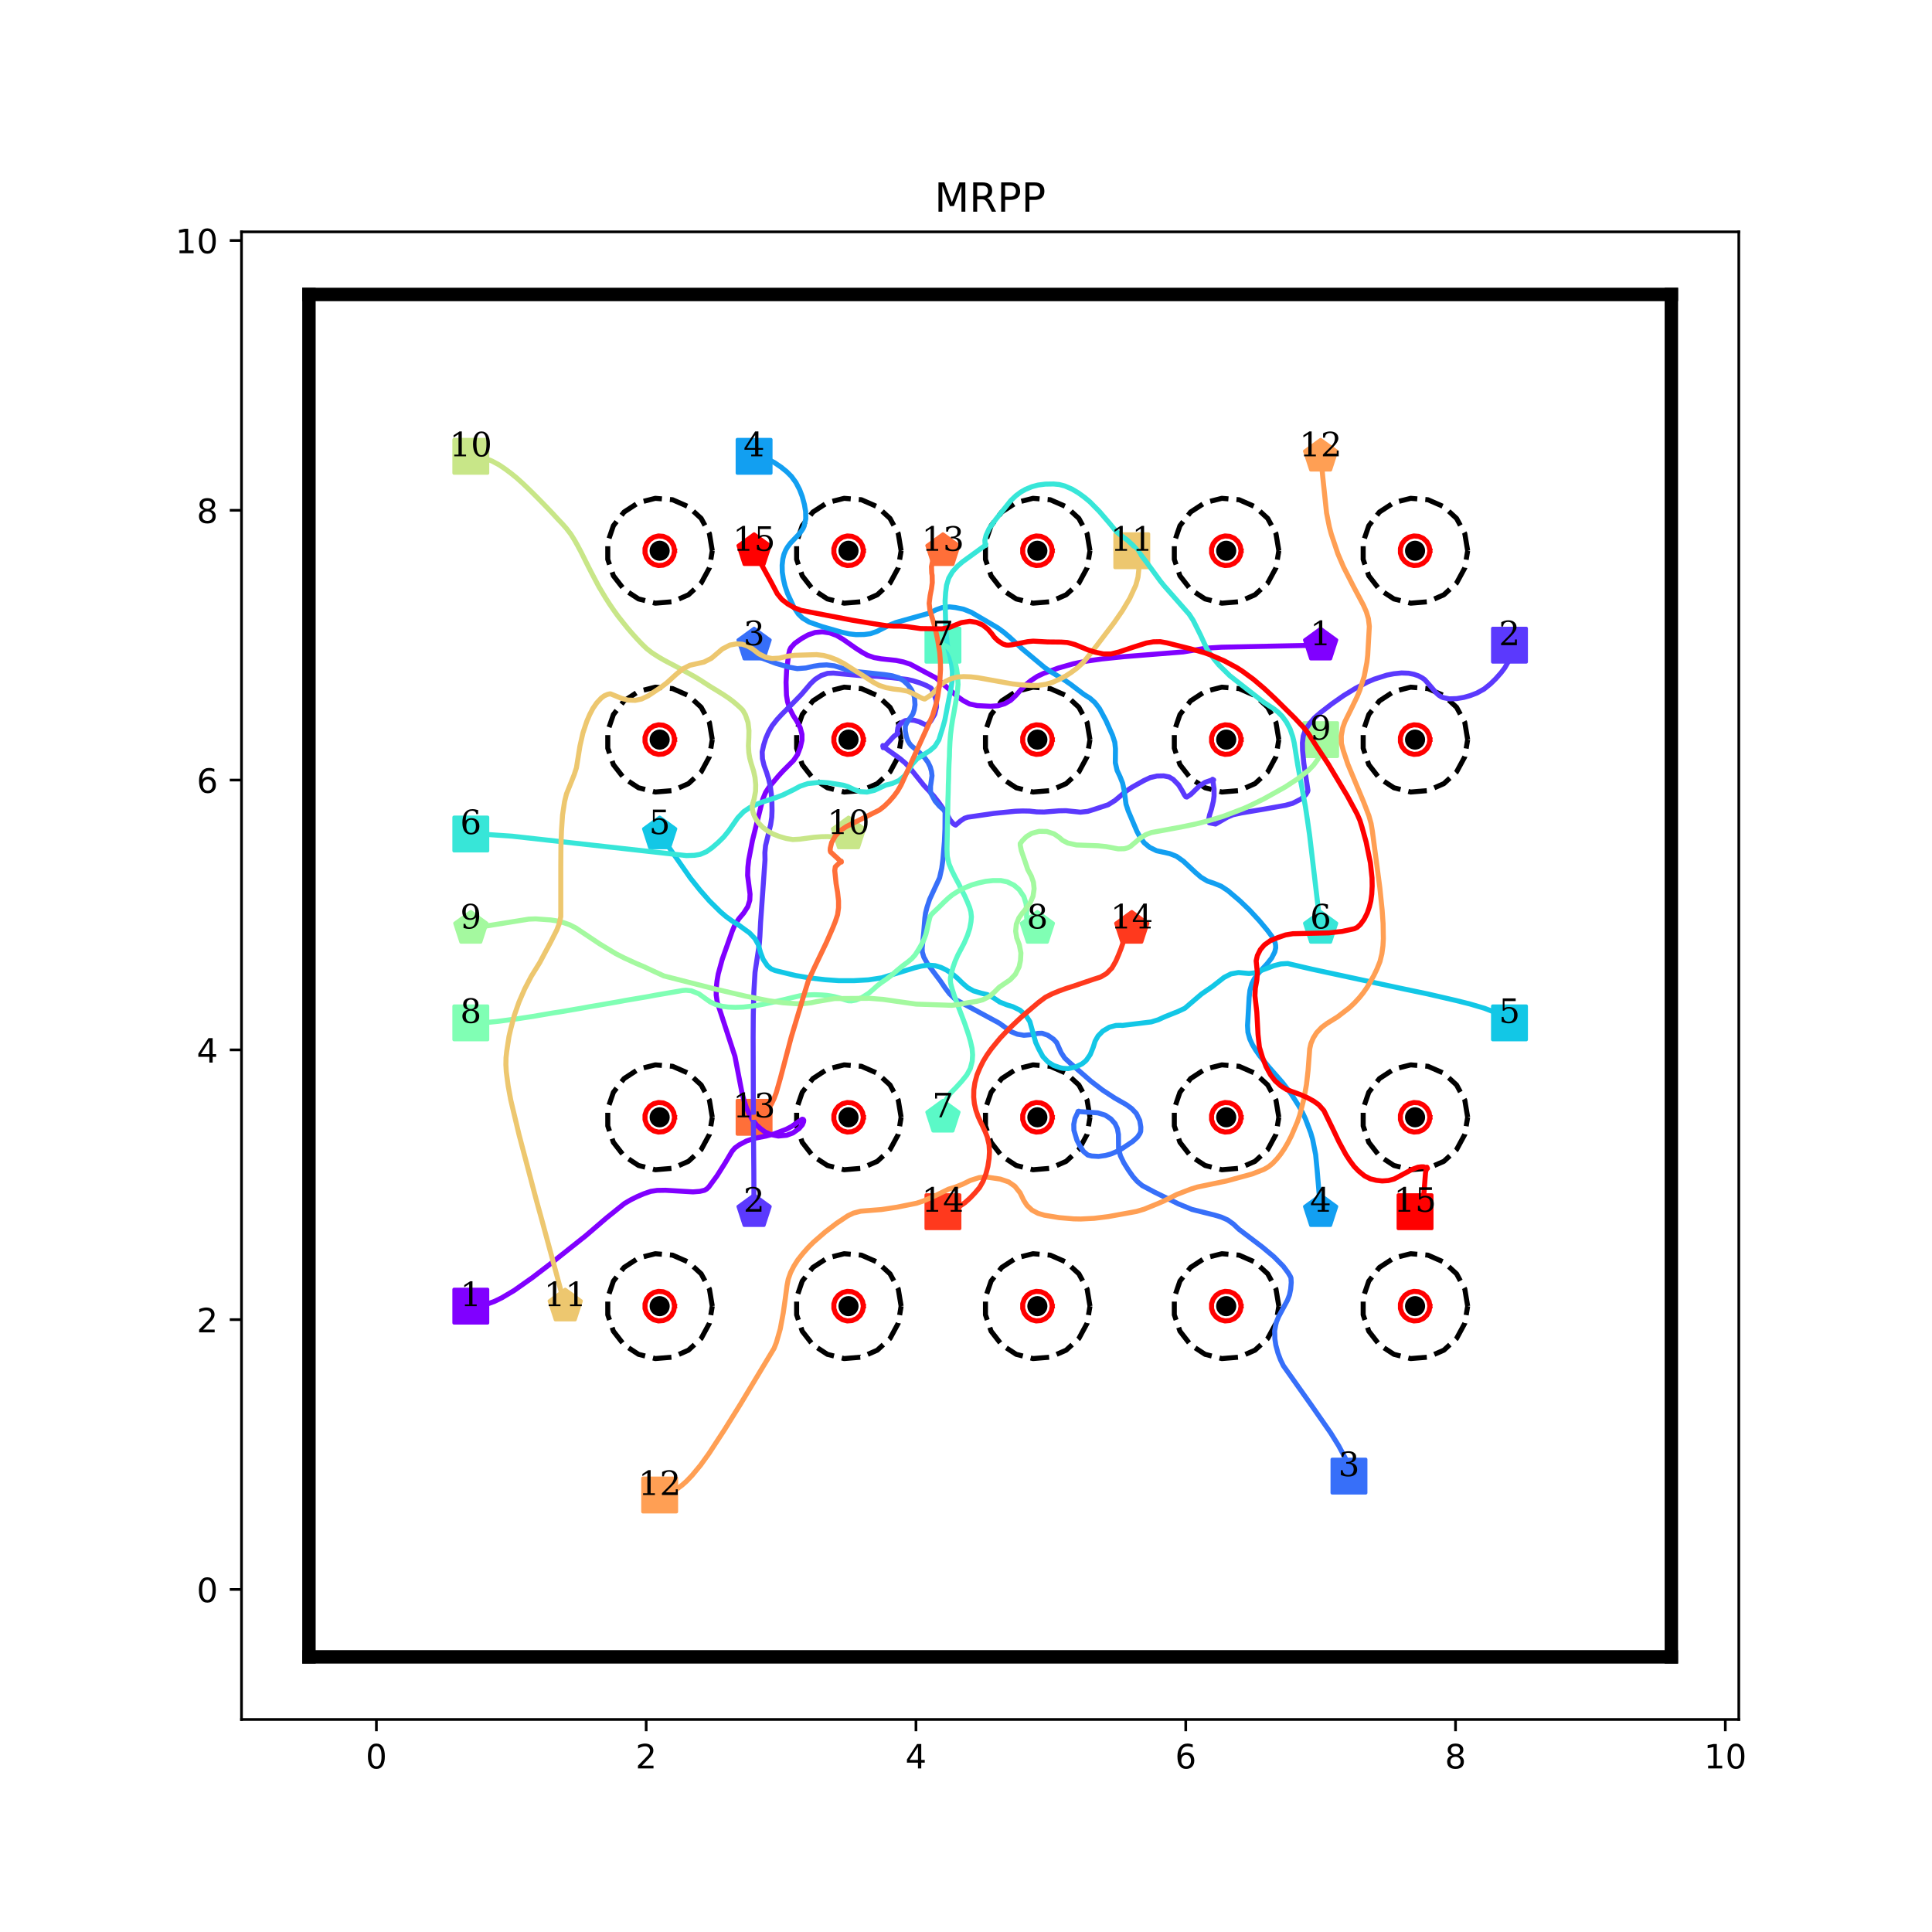 <?xml version="1.0" encoding="utf-8" standalone="no"?>
<!DOCTYPE svg PUBLIC "-//W3C//DTD SVG 1.1//EN"
  "http://www.w3.org/Graphics/SVG/1.1/DTD/svg11.dtd">
<!-- Created with matplotlib (http://matplotlib.org/) -->
<svg height="576pt" version="1.1" viewBox="0 0 576 576" width="576pt" xmlns="http://www.w3.org/2000/svg" xmlns:xlink="http://www.w3.org/1999/xlink">
 <defs>
  <style type="text/css">
*{stroke-linecap:butt;stroke-linejoin:round;}
  </style>
 </defs>
 <g id="figure_1">
  <g id="patch_1">
   <path d="M 0 576 
L 576 576 
L 576 0 
L 0 0 
z
" style="fill:#ffffff;"/>
  </g>
  <g id="axes_1">
   <g id="patch_2">
    <path d="M 72 512.64 
L 518.4 512.64 
L 518.4 69.12 
L 72 69.12 
z
" style="fill:#ffffff;"/>
   </g>
   <g id="matplotlib.axis_1">
    <g id="xtick_1">
     <g id="line2d_1">
      <defs>
       <path d="M 0 0 
L 0 3.5 
" id="m93689a9c56" style="stroke:#000000;stroke-width:0.8;"/>
      </defs>
      <g>
       <use style="stroke:#000000;stroke-width:0.8;" x="112.216" xlink:href="#m93689a9c56" y="512.64"/>
      </g>
     </g>
     <g id="text_1">
      <!-- 0 -->
      <defs>
       <path d="M 31.781 66.406 
Q 24.172 66.406 20.328 58.906 
Q 16.5 51.422 16.5 36.375 
Q 16.5 21.391 20.328 13.891 
Q 24.172 6.391 31.781 6.391 
Q 39.453 6.391 43.281 13.891 
Q 47.125 21.391 47.125 36.375 
Q 47.125 51.422 43.281 58.906 
Q 39.453 66.406 31.781 66.406 
z
M 31.781 74.219 
Q 44.047 74.219 50.516 64.516 
Q 56.984 54.828 56.984 36.375 
Q 56.984 17.969 50.516 8.266 
Q 44.047 -1.422 31.781 -1.422 
Q 19.531 -1.422 13.062 8.266 
Q 6.594 17.969 6.594 36.375 
Q 6.594 54.828 13.062 64.516 
Q 19.531 74.219 31.781 74.219 
z
" id="DejaVuSans-30"/>
      </defs>
      <g transform="translate(109.035 527.238)scale(0.1 -0.1)">
       <use xlink:href="#DejaVuSans-30"/>
      </g>
     </g>
    </g>
    <g id="xtick_2">
     <g id="line2d_2">
      <g>
       <use style="stroke:#000000;stroke-width:0.8;" x="192.649" xlink:href="#m93689a9c56" y="512.64"/>
      </g>
     </g>
     <g id="text_2">
      <!-- 2 -->
      <defs>
       <path d="M 19.188 8.297 
L 53.609 8.297 
L 53.609 0 
L 7.328 0 
L 7.328 8.297 
Q 12.938 14.109 22.625 23.891 
Q 32.328 33.688 34.812 36.531 
Q 39.547 41.844 41.422 45.531 
Q 43.312 49.219 43.312 52.781 
Q 43.312 58.594 39.234 62.25 
Q 35.156 65.922 28.609 65.922 
Q 23.969 65.922 18.812 64.312 
Q 13.672 62.703 7.812 59.422 
L 7.812 69.391 
Q 13.766 71.781 18.938 73 
Q 24.125 74.219 28.422 74.219 
Q 39.75 74.219 46.484 68.547 
Q 53.219 62.891 53.219 53.422 
Q 53.219 48.922 51.531 44.891 
Q 49.859 40.875 45.406 35.406 
Q 44.188 33.984 37.641 27.219 
Q 31.109 20.453 19.188 8.297 
z
" id="DejaVuSans-32"/>
      </defs>
      <g transform="translate(189.467 527.238)scale(0.1 -0.1)">
       <use xlink:href="#DejaVuSans-32"/>
      </g>
     </g>
    </g>
    <g id="xtick_3">
     <g id="line2d_3">
      <g>
       <use style="stroke:#000000;stroke-width:0.8;" x="273.081" xlink:href="#m93689a9c56" y="512.64"/>
      </g>
     </g>
     <g id="text_3">
      <!-- 4 -->
      <defs>
       <path d="M 37.797 64.312 
L 12.891 25.391 
L 37.797 25.391 
z
M 35.203 72.906 
L 47.609 72.906 
L 47.609 25.391 
L 58.016 25.391 
L 58.016 17.188 
L 47.609 17.188 
L 47.609 0 
L 37.797 0 
L 37.797 17.188 
L 4.891 17.188 
L 4.891 26.703 
z
" id="DejaVuSans-34"/>
      </defs>
      <g transform="translate(269.9 527.238)scale(0.1 -0.1)">
       <use xlink:href="#DejaVuSans-34"/>
      </g>
     </g>
    </g>
    <g id="xtick_4">
     <g id="line2d_4">
      <g>
       <use style="stroke:#000000;stroke-width:0.8;" x="353.514" xlink:href="#m93689a9c56" y="512.64"/>
      </g>
     </g>
     <g id="text_4">
      <!-- 6 -->
      <defs>
       <path d="M 33.016 40.375 
Q 26.375 40.375 22.484 35.828 
Q 18.609 31.297 18.609 23.391 
Q 18.609 15.531 22.484 10.953 
Q 26.375 6.391 33.016 6.391 
Q 39.656 6.391 43.531 10.953 
Q 47.406 15.531 47.406 23.391 
Q 47.406 31.297 43.531 35.828 
Q 39.656 40.375 33.016 40.375 
z
M 52.594 71.297 
L 52.594 62.312 
Q 48.875 64.062 45.094 64.984 
Q 41.312 65.922 37.594 65.922 
Q 27.828 65.922 22.672 59.328 
Q 17.531 52.734 16.797 39.406 
Q 19.672 43.656 24.016 45.922 
Q 28.375 48.188 33.594 48.188 
Q 44.578 48.188 50.953 41.516 
Q 57.328 34.859 57.328 23.391 
Q 57.328 12.156 50.688 5.359 
Q 44.047 -1.422 33.016 -1.422 
Q 20.359 -1.422 13.672 8.266 
Q 6.984 17.969 6.984 36.375 
Q 6.984 53.656 15.188 63.938 
Q 23.391 74.219 37.203 74.219 
Q 40.922 74.219 44.703 73.484 
Q 48.484 72.75 52.594 71.297 
z
" id="DejaVuSans-36"/>
      </defs>
      <g transform="translate(350.332 527.238)scale(0.1 -0.1)">
       <use xlink:href="#DejaVuSans-36"/>
      </g>
     </g>
    </g>
    <g id="xtick_5">
     <g id="line2d_5">
      <g>
       <use style="stroke:#000000;stroke-width:0.8;" x="433.946" xlink:href="#m93689a9c56" y="512.64"/>
      </g>
     </g>
     <g id="text_5">
      <!-- 8 -->
      <defs>
       <path d="M 31.781 34.625 
Q 24.75 34.625 20.719 30.859 
Q 16.703 27.094 16.703 20.516 
Q 16.703 13.922 20.719 10.156 
Q 24.75 6.391 31.781 6.391 
Q 38.812 6.391 42.859 10.172 
Q 46.922 13.969 46.922 20.516 
Q 46.922 27.094 42.891 30.859 
Q 38.875 34.625 31.781 34.625 
z
M 21.922 38.812 
Q 15.578 40.375 12.031 44.719 
Q 8.5 49.078 8.5 55.328 
Q 8.5 64.062 14.719 69.141 
Q 20.953 74.219 31.781 74.219 
Q 42.672 74.219 48.875 69.141 
Q 55.078 64.062 55.078 55.328 
Q 55.078 49.078 51.531 44.719 
Q 48 40.375 41.703 38.812 
Q 48.828 37.156 52.797 32.312 
Q 56.781 27.484 56.781 20.516 
Q 56.781 9.906 50.312 4.234 
Q 43.844 -1.422 31.781 -1.422 
Q 19.734 -1.422 13.25 4.234 
Q 6.781 9.906 6.781 20.516 
Q 6.781 27.484 10.781 32.312 
Q 14.797 37.156 21.922 38.812 
z
M 18.312 54.391 
Q 18.312 48.734 21.844 45.562 
Q 25.391 42.391 31.781 42.391 
Q 38.141 42.391 41.719 45.562 
Q 45.312 48.734 45.312 54.391 
Q 45.312 60.062 41.719 63.234 
Q 38.141 66.406 31.781 66.406 
Q 25.391 66.406 21.844 63.234 
Q 18.312 60.062 18.312 54.391 
z
" id="DejaVuSans-38"/>
      </defs>
      <g transform="translate(430.765 527.238)scale(0.1 -0.1)">
       <use xlink:href="#DejaVuSans-38"/>
      </g>
     </g>
    </g>
    <g id="xtick_6">
     <g id="line2d_6">
      <g>
       <use style="stroke:#000000;stroke-width:0.8;" x="514.378" xlink:href="#m93689a9c56" y="512.64"/>
      </g>
     </g>
     <g id="text_6">
      <!-- 10 -->
      <defs>
       <path d="M 12.406 8.297 
L 28.516 8.297 
L 28.516 63.922 
L 10.984 60.406 
L 10.984 69.391 
L 28.422 72.906 
L 38.281 72.906 
L 38.281 8.297 
L 54.391 8.297 
L 54.391 0 
L 12.406 0 
z
" id="DejaVuSans-31"/>
      </defs>
      <g transform="translate(508.016 527.238)scale(0.1 -0.1)">
       <use xlink:href="#DejaVuSans-31"/>
       <use x="63.623" xlink:href="#DejaVuSans-30"/>
      </g>
     </g>
    </g>
   </g>
   <g id="matplotlib.axis_2">
    <g id="ytick_1">
     <g id="line2d_7">
      <defs>
       <path d="M 0 0 
L -3.5 0 
" id="mf9b3122ffd" style="stroke:#000000;stroke-width:0.8;"/>
      </defs>
      <g>
       <use style="stroke:#000000;stroke-width:0.8;" x="72" xlink:href="#mf9b3122ffd" y="473.864"/>
      </g>
     </g>
     <g id="text_7">
      <!-- 0 -->
      <g transform="translate(58.638 477.663)scale(0.1 -0.1)">
       <use xlink:href="#DejaVuSans-30"/>
      </g>
     </g>
    </g>
    <g id="ytick_2">
     <g id="line2d_8">
      <g>
       <use style="stroke:#000000;stroke-width:0.8;" x="72" xlink:href="#mf9b3122ffd" y="393.431"/>
      </g>
     </g>
     <g id="text_8">
      <!-- 2 -->
      <g transform="translate(58.638 397.231)scale(0.1 -0.1)">
       <use xlink:href="#DejaVuSans-32"/>
      </g>
     </g>
    </g>
    <g id="ytick_3">
     <g id="line2d_9">
      <g>
       <use style="stroke:#000000;stroke-width:0.8;" x="72" xlink:href="#mf9b3122ffd" y="312.999"/>
      </g>
     </g>
     <g id="text_9">
      <!-- 4 -->
      <g transform="translate(58.638 316.798)scale(0.1 -0.1)">
       <use xlink:href="#DejaVuSans-34"/>
      </g>
     </g>
    </g>
    <g id="ytick_4">
     <g id="line2d_10">
      <g>
       <use style="stroke:#000000;stroke-width:0.8;" x="72" xlink:href="#mf9b3122ffd" y="232.566"/>
      </g>
     </g>
     <g id="text_10">
      <!-- 6 -->
      <g transform="translate(58.638 236.366)scale(0.1 -0.1)">
       <use xlink:href="#DejaVuSans-36"/>
      </g>
     </g>
    </g>
    <g id="ytick_5">
     <g id="line2d_11">
      <g>
       <use style="stroke:#000000;stroke-width:0.8;" x="72" xlink:href="#mf9b3122ffd" y="152.134"/>
      </g>
     </g>
     <g id="text_11">
      <!-- 8 -->
      <g transform="translate(58.638 155.933)scale(0.1 -0.1)">
       <use xlink:href="#DejaVuSans-38"/>
      </g>
     </g>
    </g>
    <g id="ytick_6">
     <g id="line2d_12">
      <g>
       <use style="stroke:#000000;stroke-width:0.8;" x="72" xlink:href="#mf9b3122ffd" y="71.702"/>
      </g>
     </g>
     <g id="text_12">
      <!-- 10 -->
      <g transform="translate(52.275 75.501)scale(0.1 -0.1)">
       <use xlink:href="#DejaVuSans-31"/>
       <use x="63.623" xlink:href="#DejaVuSans-30"/>
      </g>
     </g>
    </g>
   </g>
   <g id="line2d_13">
    <path clip-path="url(#pa5964dec3a)" d="M 140.368 389.41 
" style="fill:none;stroke:#1f77b4;stroke-linecap:square;stroke-width:1.5;"/>
    <defs>
     <path d="M -5 5 
L 5 5 
L 5 -5 
L -5 -5 
z
" id="m08a4bdbb49" style="stroke:#8000ff;stroke-linejoin:miter;"/>
    </defs>
    <g clip-path="url(#pa5964dec3a)">
     <use style="fill:#8000ff;stroke:#8000ff;stroke-linejoin:miter;" x="140.368" xlink:href="#m08a4bdbb49" y="389.41"/>
    </g>
   </g>
   <g id="line2d_14">
    <path clip-path="url(#pa5964dec3a)" d="M 393.73 192.35 
" style="fill:none;stroke:#ff7f0e;stroke-linecap:square;stroke-width:1.5;"/>
    <defs>
     <path d="M 0 -5 
L -4.755 -1.545 
L -2.939 4.045 
L 2.939 4.045 
L 4.755 -1.545 
z
" id="mfe174cc1b5" style="stroke:#8000ff;stroke-linejoin:miter;"/>
    </defs>
    <g clip-path="url(#pa5964dec3a)">
     <use style="fill:#8000ff;stroke:#8000ff;stroke-linejoin:miter;" x="393.73" xlink:href="#mfe174cc1b5" y="192.35"/>
    </g>
   </g>
   <g id="line2d_15">
    <path clip-path="url(#pa5964dec3a)" d="M 450.032 192.35 
" style="fill:none;stroke:#2ca02c;stroke-linecap:square;stroke-width:1.5;"/>
    <defs>
     <path d="M -5 5 
L 5 5 
L 5 -5 
L -5 -5 
z
" id="me1b4dcef25" style="stroke:#5b39fd;stroke-linejoin:miter;"/>
    </defs>
    <g clip-path="url(#pa5964dec3a)">
     <use style="fill:#5b39fd;stroke:#5b39fd;stroke-linejoin:miter;" x="450.032" xlink:href="#me1b4dcef25" y="192.35"/>
    </g>
   </g>
   <g id="line2d_16">
    <path clip-path="url(#pa5964dec3a)" d="M 224.822 361.258 
" style="fill:none;stroke:#d62728;stroke-linecap:square;stroke-width:1.5;"/>
    <defs>
     <path d="M 0 -5 
L -4.755 -1.545 
L -2.939 4.045 
L 2.939 4.045 
L 4.755 -1.545 
z
" id="m674be0dd14" style="stroke:#5b39fd;stroke-linejoin:miter;"/>
    </defs>
    <g clip-path="url(#pa5964dec3a)">
     <use style="fill:#5b39fd;stroke:#5b39fd;stroke-linejoin:miter;" x="224.822" xlink:href="#m674be0dd14" y="361.258"/>
    </g>
   </g>
   <g id="line2d_17">
    <path clip-path="url(#pa5964dec3a)" d="M 402.175 440.082 
" style="fill:none;stroke:#9467bd;stroke-linecap:square;stroke-width:1.5;"/>
    <defs>
     <path d="M -5 5 
L 5 5 
L 5 -5 
L -5 -5 
z
" id="m44dd1be3c5" style="stroke:#376ff9;stroke-linejoin:miter;"/>
    </defs>
    <g clip-path="url(#pa5964dec3a)">
     <use style="fill:#376ff9;stroke:#376ff9;stroke-linejoin:miter;" x="402.175" xlink:href="#m44dd1be3c5" y="440.082"/>
    </g>
   </g>
   <g id="line2d_18">
    <path clip-path="url(#pa5964dec3a)" d="M 224.822 192.35 
" style="fill:none;stroke:#8c564b;stroke-linecap:square;stroke-width:1.5;"/>
    <defs>
     <path d="M 0 -5 
L -4.755 -1.545 
L -2.939 4.045 
L 2.939 4.045 
L 4.755 -1.545 
z
" id="m7b5a931e59" style="stroke:#376ff9;stroke-linejoin:miter;"/>
    </defs>
    <g clip-path="url(#pa5964dec3a)">
     <use style="fill:#376ff9;stroke:#376ff9;stroke-linejoin:miter;" x="224.822" xlink:href="#m7b5a931e59" y="192.35"/>
    </g>
   </g>
   <g id="line2d_19">
    <path clip-path="url(#pa5964dec3a)" d="M 224.822 136.048 
" style="fill:none;stroke:#e377c2;stroke-linecap:square;stroke-width:1.5;"/>
    <defs>
     <path d="M -5 5 
L 5 5 
L 5 -5 
L -5 -5 
z
" id="md9265a0992" style="stroke:#129ff1;stroke-linejoin:miter;"/>
    </defs>
    <g clip-path="url(#pa5964dec3a)">
     <use style="fill:#129ff1;stroke:#129ff1;stroke-linejoin:miter;" x="224.822" xlink:href="#md9265a0992" y="136.048"/>
    </g>
   </g>
   <g id="line2d_20">
    <path clip-path="url(#pa5964dec3a)" d="M 393.73 361.258 
" style="fill:none;stroke:#7f7f7f;stroke-linecap:square;stroke-width:1.5;"/>
    <defs>
     <path d="M 0 -5 
L -4.755 -1.545 
L -2.939 4.045 
L 2.939 4.045 
L 4.755 -1.545 
z
" id="m0668827ab7" style="stroke:#129ff1;stroke-linejoin:miter;"/>
    </defs>
    <g clip-path="url(#pa5964dec3a)">
     <use style="fill:#129ff1;stroke:#129ff1;stroke-linejoin:miter;" x="393.73" xlink:href="#m0668827ab7" y="361.258"/>
    </g>
   </g>
   <g id="line2d_21">
    <path clip-path="url(#pa5964dec3a)" d="M 450.032 304.956 
" style="fill:none;stroke:#bcbd22;stroke-linecap:square;stroke-width:1.5;"/>
    <defs>
     <path d="M -5 5 
L 5 5 
L 5 -5 
L -5 -5 
z
" id="m0dfa3c0c7d" style="stroke:#12c7e6;stroke-linejoin:miter;"/>
    </defs>
    <g clip-path="url(#pa5964dec3a)">
     <use style="fill:#12c7e6;stroke:#12c7e6;stroke-linejoin:miter;" x="450.032" xlink:href="#m0dfa3c0c7d" y="304.956"/>
    </g>
   </g>
   <g id="line2d_22">
    <path clip-path="url(#pa5964dec3a)" d="M 196.67 248.653 
" style="fill:none;stroke:#17becf;stroke-linecap:square;stroke-width:1.5;"/>
    <defs>
     <path d="M 0 -5 
L -4.755 -1.545 
L -2.939 4.045 
L 2.939 4.045 
L 4.755 -1.545 
z
" id="mfb9c3f1166" style="stroke:#12c7e6;stroke-linejoin:miter;"/>
    </defs>
    <g clip-path="url(#pa5964dec3a)">
     <use style="fill:#12c7e6;stroke:#12c7e6;stroke-linejoin:miter;" x="196.67" xlink:href="#mfb9c3f1166" y="248.653"/>
    </g>
   </g>
   <g id="line2d_23">
    <path clip-path="url(#pa5964dec3a)" d="M 140.368 248.653 
" style="fill:none;stroke:#1f77b4;stroke-linecap:square;stroke-width:1.5;"/>
    <defs>
     <path d="M -5 5 
L 5 5 
L 5 -5 
L -5 -5 
z
" id="ma14b07ef77" style="stroke:#37e6d8;stroke-linejoin:miter;"/>
    </defs>
    <g clip-path="url(#pa5964dec3a)">
     <use style="fill:#37e6d8;stroke:#37e6d8;stroke-linejoin:miter;" x="140.368" xlink:href="#ma14b07ef77" y="248.653"/>
    </g>
   </g>
   <g id="line2d_24">
    <path clip-path="url(#pa5964dec3a)" d="M 393.73 276.804 
" style="fill:none;stroke:#ff7f0e;stroke-linecap:square;stroke-width:1.5;"/>
    <defs>
     <path d="M 0 -5 
L -4.755 -1.545 
L -2.939 4.045 
L 2.939 4.045 
L 4.755 -1.545 
z
" id="m70ddb0f54c" style="stroke:#37e6d8;stroke-linejoin:miter;"/>
    </defs>
    <g clip-path="url(#pa5964dec3a)">
     <use style="fill:#37e6d8;stroke:#37e6d8;stroke-linejoin:miter;" x="393.73" xlink:href="#m70ddb0f54c" y="276.804"/>
    </g>
   </g>
   <g id="line2d_25">
    <path clip-path="url(#pa5964dec3a)" d="M 281.124 192.35 
" style="fill:none;stroke:#2ca02c;stroke-linecap:square;stroke-width:1.5;"/>
    <defs>
     <path d="M -5 5 
L 5 5 
L 5 -5 
L -5 -5 
z
" id="me4b0367118" style="stroke:#5bf9c7;stroke-linejoin:miter;"/>
    </defs>
    <g clip-path="url(#pa5964dec3a)">
     <use style="fill:#5bf9c7;stroke:#5bf9c7;stroke-linejoin:miter;" x="281.124" xlink:href="#me4b0367118" y="192.35"/>
    </g>
   </g>
   <g id="line2d_26">
    <path clip-path="url(#pa5964dec3a)" d="M 281.124 333.107 
" style="fill:none;stroke:#d62728;stroke-linecap:square;stroke-width:1.5;"/>
    <defs>
     <path d="M 0 -5 
L -4.755 -1.545 
L -2.939 4.045 
L 2.939 4.045 
L 4.755 -1.545 
z
" id="m051df7922e" style="stroke:#5bf9c7;stroke-linejoin:miter;"/>
    </defs>
    <g clip-path="url(#pa5964dec3a)">
     <use style="fill:#5bf9c7;stroke:#5bf9c7;stroke-linejoin:miter;" x="281.124" xlink:href="#m051df7922e" y="333.107"/>
    </g>
   </g>
   <g id="line2d_27">
    <path clip-path="url(#pa5964dec3a)" d="M 140.368 304.956 
" style="fill:none;stroke:#9467bd;stroke-linecap:square;stroke-width:1.5;"/>
    <defs>
     <path d="M -5 5 
L 5 5 
L 5 -5 
L -5 -5 
z
" id="m4ced2fd165" style="stroke:#80ffb4;stroke-linejoin:miter;"/>
    </defs>
    <g clip-path="url(#pa5964dec3a)">
     <use style="fill:#80ffb4;stroke:#80ffb4;stroke-linejoin:miter;" x="140.368" xlink:href="#m4ced2fd165" y="304.956"/>
    </g>
   </g>
   <g id="line2d_28">
    <path clip-path="url(#pa5964dec3a)" d="M 309.276 276.804 
" style="fill:none;stroke:#8c564b;stroke-linecap:square;stroke-width:1.5;"/>
    <defs>
     <path d="M 0 -5 
L -4.755 -1.545 
L -2.939 4.045 
L 2.939 4.045 
L 4.755 -1.545 
z
" id="med5d393430" style="stroke:#80ffb4;stroke-linejoin:miter;"/>
    </defs>
    <g clip-path="url(#pa5964dec3a)">
     <use style="fill:#80ffb4;stroke:#80ffb4;stroke-linejoin:miter;" x="309.276" xlink:href="#med5d393430" y="276.804"/>
    </g>
   </g>
   <g id="line2d_29">
    <path clip-path="url(#pa5964dec3a)" d="M 393.73 220.502 
" style="fill:none;stroke:#e377c2;stroke-linecap:square;stroke-width:1.5;"/>
    <defs>
     <path d="M -5 5 
L 5 5 
L 5 -5 
L -5 -5 
z
" id="m5f9195ba9c" style="stroke:#a4f99f;stroke-linejoin:miter;"/>
    </defs>
    <g clip-path="url(#pa5964dec3a)">
     <use style="fill:#a4f99f;stroke:#a4f99f;stroke-linejoin:miter;" x="393.73" xlink:href="#m5f9195ba9c" y="220.502"/>
    </g>
   </g>
   <g id="line2d_30">
    <path clip-path="url(#pa5964dec3a)" d="M 140.368 276.804 
" style="fill:none;stroke:#7f7f7f;stroke-linecap:square;stroke-width:1.5;"/>
    <defs>
     <path d="M 0 -5 
L -4.755 -1.545 
L -2.939 4.045 
L 2.939 4.045 
L 4.755 -1.545 
z
" id="ma5d6caab15" style="stroke:#a4f99f;stroke-linejoin:miter;"/>
    </defs>
    <g clip-path="url(#pa5964dec3a)">
     <use style="fill:#a4f99f;stroke:#a4f99f;stroke-linejoin:miter;" x="140.368" xlink:href="#ma5d6caab15" y="276.804"/>
    </g>
   </g>
   <g id="line2d_31">
    <path clip-path="url(#pa5964dec3a)" d="M 140.368 136.048 
" style="fill:none;stroke:#bcbd22;stroke-linecap:square;stroke-width:1.5;"/>
    <defs>
     <path d="M -5 5 
L 5 5 
L 5 -5 
L -5 -5 
z
" id="m77097e2ea4" style="stroke:#c8e688;stroke-linejoin:miter;"/>
    </defs>
    <g clip-path="url(#pa5964dec3a)">
     <use style="fill:#c8e688;stroke:#c8e688;stroke-linejoin:miter;" x="140.368" xlink:href="#m77097e2ea4" y="136.048"/>
    </g>
   </g>
   <g id="line2d_32">
    <path clip-path="url(#pa5964dec3a)" d="M 252.973 248.653 
" style="fill:none;stroke:#17becf;stroke-linecap:square;stroke-width:1.5;"/>
    <defs>
     <path d="M 0 -5 
L -4.755 -1.545 
L -2.939 4.045 
L 2.939 4.045 
L 4.755 -1.545 
z
" id="mc089e368be" style="stroke:#c8e688;stroke-linejoin:miter;"/>
    </defs>
    <g clip-path="url(#pa5964dec3a)">
     <use style="fill:#c8e688;stroke:#c8e688;stroke-linejoin:miter;" x="252.973" xlink:href="#mc089e368be" y="248.653"/>
    </g>
   </g>
   <g id="line2d_33">
    <path clip-path="url(#pa5964dec3a)" d="M 337.427 164.199 
" style="fill:none;stroke:#1f77b4;stroke-linecap:square;stroke-width:1.5;"/>
    <defs>
     <path d="M -5 5 
L 5 5 
L 5 -5 
L -5 -5 
z
" id="mb857e00230" style="stroke:#edc76f;stroke-linejoin:miter;"/>
    </defs>
    <g clip-path="url(#pa5964dec3a)">
     <use style="fill:#edc76f;stroke:#edc76f;stroke-linejoin:miter;" x="337.427" xlink:href="#mb857e00230" y="164.199"/>
    </g>
   </g>
   <g id="line2d_34">
    <path clip-path="url(#pa5964dec3a)" d="M 168.519 389.41 
" style="fill:none;stroke:#ff7f0e;stroke-linecap:square;stroke-width:1.5;"/>
    <defs>
     <path d="M 0 -5 
L -4.755 -1.545 
L -2.939 4.045 
L 2.939 4.045 
L 4.755 -1.545 
z
" id="m506ef5f63d" style="stroke:#edc76f;stroke-linejoin:miter;"/>
    </defs>
    <g clip-path="url(#pa5964dec3a)">
     <use style="fill:#edc76f;stroke:#edc76f;stroke-linejoin:miter;" x="168.519" xlink:href="#m506ef5f63d" y="389.41"/>
    </g>
   </g>
   <g id="line2d_35">
    <path clip-path="url(#pa5964dec3a)" d="M 196.67 445.712 
" style="fill:none;stroke:#2ca02c;stroke-linecap:square;stroke-width:1.5;"/>
    <defs>
     <path d="M -5 5 
L 5 5 
L 5 -5 
L -5 -5 
z
" id="m65d3fcec1b" style="stroke:#ff9f54;stroke-linejoin:miter;"/>
    </defs>
    <g clip-path="url(#pa5964dec3a)">
     <use style="fill:#ff9f54;stroke:#ff9f54;stroke-linejoin:miter;" x="196.67" xlink:href="#m65d3fcec1b" y="445.712"/>
    </g>
   </g>
   <g id="line2d_36">
    <path clip-path="url(#pa5964dec3a)" d="M 393.73 136.048 
" style="fill:none;stroke:#d62728;stroke-linecap:square;stroke-width:1.5;"/>
    <defs>
     <path d="M 0 -5 
L -4.755 -1.545 
L -2.939 4.045 
L 2.939 4.045 
L 4.755 -1.545 
z
" id="m6637c19604" style="stroke:#ff9f54;stroke-linejoin:miter;"/>
    </defs>
    <g clip-path="url(#pa5964dec3a)">
     <use style="fill:#ff9f54;stroke:#ff9f54;stroke-linejoin:miter;" x="393.73" xlink:href="#m6637c19604" y="136.048"/>
    </g>
   </g>
   <g id="line2d_37">
    <path clip-path="url(#pa5964dec3a)" d="M 224.822 333.107 
" style="fill:none;stroke:#9467bd;stroke-linecap:square;stroke-width:1.5;"/>
    <defs>
     <path d="M -5 5 
L 5 5 
L 5 -5 
L -5 -5 
z
" id="mae99723847" style="stroke:#ff6f39;stroke-linejoin:miter;"/>
    </defs>
    <g clip-path="url(#pa5964dec3a)">
     <use style="fill:#ff6f39;stroke:#ff6f39;stroke-linejoin:miter;" x="224.822" xlink:href="#mae99723847" y="333.107"/>
    </g>
   </g>
   <g id="line2d_38">
    <path clip-path="url(#pa5964dec3a)" d="M 281.124 164.199 
" style="fill:none;stroke:#8c564b;stroke-linecap:square;stroke-width:1.5;"/>
    <defs>
     <path d="M 0 -5 
L -4.755 -1.545 
L -2.939 4.045 
L 2.939 4.045 
L 4.755 -1.545 
z
" id="maf1b38fd5c" style="stroke:#ff6f39;stroke-linejoin:miter;"/>
    </defs>
    <g clip-path="url(#pa5964dec3a)">
     <use style="fill:#ff6f39;stroke:#ff6f39;stroke-linejoin:miter;" x="281.124" xlink:href="#maf1b38fd5c" y="164.199"/>
    </g>
   </g>
   <g id="line2d_39">
    <path clip-path="url(#pa5964dec3a)" d="M 281.124 361.258 
" style="fill:none;stroke:#e377c2;stroke-linecap:square;stroke-width:1.5;"/>
    <defs>
     <path d="M -5 5 
L 5 5 
L 5 -5 
L -5 -5 
z
" id="md0bb28860a" style="stroke:#ff391d;stroke-linejoin:miter;"/>
    </defs>
    <g clip-path="url(#pa5964dec3a)">
     <use style="fill:#ff391d;stroke:#ff391d;stroke-linejoin:miter;" x="281.124" xlink:href="#md0bb28860a" y="361.258"/>
    </g>
   </g>
   <g id="line2d_40">
    <path clip-path="url(#pa5964dec3a)" d="M 337.427 276.804 
" style="fill:none;stroke:#7f7f7f;stroke-linecap:square;stroke-width:1.5;"/>
    <defs>
     <path d="M 0 -5 
L -4.755 -1.545 
L -2.939 4.045 
L 2.939 4.045 
L 4.755 -1.545 
z
" id="mf46f0d9140" style="stroke:#ff391d;stroke-linejoin:miter;"/>
    </defs>
    <g clip-path="url(#pa5964dec3a)">
     <use style="fill:#ff391d;stroke:#ff391d;stroke-linejoin:miter;" x="337.427" xlink:href="#mf46f0d9140" y="276.804"/>
    </g>
   </g>
   <g id="line2d_41">
    <path clip-path="url(#pa5964dec3a)" d="M 421.881 361.258 
" style="fill:none;stroke:#bcbd22;stroke-linecap:square;stroke-width:1.5;"/>
    <defs>
     <path d="M -5 5 
L 5 5 
L 5 -5 
L -5 -5 
z
" id="m03558c676b" style="stroke:#ff0000;stroke-linejoin:miter;"/>
    </defs>
    <g clip-path="url(#pa5964dec3a)">
     <use style="fill:#ff0000;stroke:#ff0000;stroke-linejoin:miter;" x="421.881" xlink:href="#m03558c676b" y="361.258"/>
    </g>
   </g>
   <g id="line2d_42">
    <path clip-path="url(#pa5964dec3a)" d="M 224.822 164.199 
" style="fill:none;stroke:#17becf;stroke-linecap:square;stroke-width:1.5;"/>
    <defs>
     <path d="M 0 -5 
L -4.755 -1.545 
L -2.939 4.045 
L 2.939 4.045 
L 4.755 -1.545 
z
" id="mbe650b3763" style="stroke:#ff0000;stroke-linejoin:miter;"/>
    </defs>
    <g clip-path="url(#pa5964dec3a)">
     <use style="fill:#ff0000;stroke:#ff0000;stroke-linejoin:miter;" x="224.822" xlink:href="#mbe650b3763" y="164.199"/>
    </g>
   </g>
   <g id="line2d_43">
    <defs>
     <path d="M 0 2.5 
C 0.663 2.5 1.299 2.237 1.768 1.768 
C 2.237 1.299 2.5 0.663 2.5 0 
C 2.5 -0.663 2.237 -1.299 1.768 -1.768 
C 1.299 -2.237 0.663 -2.5 0 -2.5 
C -0.663 -2.5 -1.299 -2.237 -1.768 -1.768 
C -2.237 -1.299 -2.5 -0.663 -2.5 0 
C -2.5 0.663 -2.237 1.299 -1.768 1.768 
C -1.299 2.237 -0.663 2.5 0 2.5 
z
" id="maf6216f548" style="stroke:#000000;"/>
    </defs>
    <g clip-path="url(#pa5964dec3a)">
     <use style="stroke:#000000;" x="196.67" xlink:href="#maf6216f548" y="389.41"/>
     <use style="stroke:#000000;" x="196.67" xlink:href="#maf6216f548" y="333.107"/>
     <use style="stroke:#000000;" x="252.973" xlink:href="#maf6216f548" y="389.41"/>
     <use style="stroke:#000000;" x="252.973" xlink:href="#maf6216f548" y="333.107"/>
     <use style="stroke:#000000;" x="309.276" xlink:href="#maf6216f548" y="389.41"/>
     <use style="stroke:#000000;" x="309.276" xlink:href="#maf6216f548" y="333.107"/>
     <use style="stroke:#000000;" x="365.578" xlink:href="#maf6216f548" y="389.41"/>
     <use style="stroke:#000000;" x="365.578" xlink:href="#maf6216f548" y="333.107"/>
     <use style="stroke:#000000;" x="421.881" xlink:href="#maf6216f548" y="389.41"/>
     <use style="stroke:#000000;" x="421.881" xlink:href="#maf6216f548" y="333.107"/>
     <use style="stroke:#000000;" x="196.67" xlink:href="#maf6216f548" y="220.502"/>
     <use style="stroke:#000000;" x="196.67" xlink:href="#maf6216f548" y="164.199"/>
     <use style="stroke:#000000;" x="252.973" xlink:href="#maf6216f548" y="220.502"/>
     <use style="stroke:#000000;" x="252.973" xlink:href="#maf6216f548" y="164.199"/>
     <use style="stroke:#000000;" x="309.276" xlink:href="#maf6216f548" y="220.502"/>
     <use style="stroke:#000000;" x="309.276" xlink:href="#maf6216f548" y="164.199"/>
     <use style="stroke:#000000;" x="365.578" xlink:href="#maf6216f548" y="220.502"/>
     <use style="stroke:#000000;" x="365.578" xlink:href="#maf6216f548" y="164.199"/>
     <use style="stroke:#000000;" x="421.881" xlink:href="#maf6216f548" y="220.502"/>
     <use style="stroke:#000000;" x="421.881" xlink:href="#maf6216f548" y="164.199"/>
    </g>
   </g>
   <g id="line2d_44">
    <path clip-path="url(#pa5964dec3a)" d="M 212.355 389.41 
L 211.505 384.317 
L 209.047 379.776 
L 205.249 376.279 
L 200.521 374.205 
L 195.375 373.779 
L 190.37 375.046 
L 186.048 377.87 
L 182.876 381.945 
L 181.2 386.828 
L 181.2 391.991 
L 182.876 396.875 
L 186.048 400.949 
L 190.37 403.773 
L 195.375 405.04 
L 200.521 404.614 
L 205.249 402.54 
L 209.047 399.043 
L 211.505 394.502 
L 212.355 389.41 
" style="fill:none;stroke:#000000;stroke-dasharray:5.55,2.4;stroke-dashoffset:0;stroke-width:1.5;"/>
   </g>
   <g id="line2d_45">
    <path clip-path="url(#pa5964dec3a)" d="M 201.094 389.41 
L 200.854 387.973 
L 200.161 386.693 
L 199.09 385.706 
L 197.756 385.121 
L 196.305 385.001 
L 194.893 385.359 
L 193.674 386.155 
L 192.78 387.304 
L 192.307 388.682 
L 192.307 390.138 
L 192.78 391.515 
L 193.674 392.664 
L 194.893 393.461 
L 196.305 393.818 
L 197.756 393.698 
L 199.09 393.113 
L 200.161 392.127 
L 200.854 390.846 
L 201.094 389.41 
" style="fill:none;stroke:#ff0000;stroke-linecap:square;stroke-width:1.5;"/>
   </g>
   <g id="line2d_46">
    <path clip-path="url(#pa5964dec3a)" d="M 212.355 333.107 
L 211.505 328.014 
L 209.047 323.474 
L 205.249 319.977 
L 200.521 317.903 
L 195.375 317.476 
L 190.37 318.744 
L 186.048 321.568 
L 182.876 325.642 
L 181.2 330.525 
L 181.2 335.689 
L 182.876 340.572 
L 186.048 344.646 
L 190.37 347.47 
L 195.375 348.738 
L 200.521 348.311 
L 205.249 346.237 
L 209.047 342.741 
L 211.505 338.2 
L 212.355 333.107 
" style="fill:none;stroke:#000000;stroke-dasharray:5.55,2.4;stroke-dashoffset:0;stroke-width:1.5;"/>
   </g>
   <g id="line2d_47">
    <path clip-path="url(#pa5964dec3a)" d="M 201.094 333.107 
L 200.854 331.671 
L 200.161 330.39 
L 199.09 329.404 
L 197.756 328.819 
L 196.305 328.698 
L 194.893 329.056 
L 193.674 329.852 
L 192.78 331.002 
L 192.307 332.379 
L 192.307 333.835 
L 192.78 335.213 
L 193.674 336.362 
L 194.893 337.158 
L 196.305 337.516 
L 197.756 337.395 
L 199.09 336.81 
L 200.161 335.824 
L 200.854 334.543 
L 201.094 333.107 
" style="fill:none;stroke:#ff0000;stroke-linecap:square;stroke-width:1.5;"/>
   </g>
   <g id="line2d_48">
    <path clip-path="url(#pa5964dec3a)" d="M 268.657 389.41 
L 267.807 384.317 
L 265.35 379.776 
L 261.551 376.279 
L 256.823 374.205 
L 251.678 373.779 
L 246.673 375.046 
L 242.35 377.87 
L 239.179 381.945 
L 237.503 386.828 
L 237.503 391.991 
L 239.179 396.875 
L 242.35 400.949 
L 246.673 403.773 
L 251.678 405.04 
L 256.823 404.614 
L 261.551 402.54 
L 265.35 399.043 
L 267.807 394.502 
L 268.657 389.41 
" style="fill:none;stroke:#000000;stroke-dasharray:5.55,2.4;stroke-dashoffset:0;stroke-width:1.5;"/>
   </g>
   <g id="line2d_49">
    <path clip-path="url(#pa5964dec3a)" d="M 257.397 389.41 
L 257.157 387.973 
L 256.464 386.693 
L 255.393 385.706 
L 254.059 385.121 
L 252.608 385.001 
L 251.196 385.359 
L 249.977 386.155 
L 249.082 387.304 
L 248.61 388.682 
L 248.61 390.138 
L 249.082 391.515 
L 249.977 392.664 
L 251.196 393.461 
L 252.608 393.818 
L 254.059 393.698 
L 255.393 393.113 
L 256.464 392.127 
L 257.157 390.846 
L 257.397 389.41 
" style="fill:none;stroke:#ff0000;stroke-linecap:square;stroke-width:1.5;"/>
   </g>
   <g id="line2d_50">
    <path clip-path="url(#pa5964dec3a)" d="M 268.657 333.107 
L 267.807 328.014 
L 265.35 323.474 
L 261.551 319.977 
L 256.823 317.903 
L 251.678 317.476 
L 246.673 318.744 
L 242.35 321.568 
L 239.179 325.642 
L 237.503 330.525 
L 237.503 335.689 
L 239.179 340.572 
L 242.35 344.646 
L 246.673 347.47 
L 251.678 348.738 
L 256.823 348.311 
L 261.551 346.237 
L 265.35 342.741 
L 267.807 338.2 
L 268.657 333.107 
" style="fill:none;stroke:#000000;stroke-dasharray:5.55,2.4;stroke-dashoffset:0;stroke-width:1.5;"/>
   </g>
   <g id="line2d_51">
    <path clip-path="url(#pa5964dec3a)" d="M 257.397 333.107 
L 257.157 331.671 
L 256.464 330.39 
L 255.393 329.404 
L 254.059 328.819 
L 252.608 328.698 
L 251.196 329.056 
L 249.977 329.852 
L 249.082 331.002 
L 248.61 332.379 
L 248.61 333.835 
L 249.082 335.213 
L 249.977 336.362 
L 251.196 337.158 
L 252.608 337.516 
L 254.059 337.395 
L 255.393 336.81 
L 256.464 335.824 
L 257.157 334.543 
L 257.397 333.107 
" style="fill:none;stroke:#ff0000;stroke-linecap:square;stroke-width:1.5;"/>
   </g>
   <g id="line2d_52">
    <path clip-path="url(#pa5964dec3a)" d="M 324.96 389.41 
L 324.11 384.317 
L 321.653 379.776 
L 317.854 376.279 
L 313.126 374.205 
L 307.98 373.779 
L 302.975 375.046 
L 298.653 377.87 
L 295.482 381.945 
L 293.805 386.828 
L 293.805 391.991 
L 295.482 396.875 
L 298.653 400.949 
L 302.975 403.773 
L 307.98 405.04 
L 313.126 404.614 
L 317.854 402.54 
L 321.653 399.043 
L 324.11 394.502 
L 324.96 389.41 
" style="fill:none;stroke:#000000;stroke-dasharray:5.55,2.4;stroke-dashoffset:0;stroke-width:1.5;"/>
   </g>
   <g id="line2d_53">
    <path clip-path="url(#pa5964dec3a)" d="M 313.699 389.41 
L 313.46 387.973 
L 312.767 386.693 
L 311.695 385.706 
L 310.362 385.121 
L 308.91 385.001 
L 307.499 385.359 
L 306.28 386.155 
L 305.385 387.304 
L 304.912 388.682 
L 304.912 390.138 
L 305.385 391.515 
L 306.28 392.664 
L 307.499 393.461 
L 308.91 393.818 
L 310.362 393.698 
L 311.695 393.113 
L 312.767 392.127 
L 313.46 390.846 
L 313.699 389.41 
" style="fill:none;stroke:#ff0000;stroke-linecap:square;stroke-width:1.5;"/>
   </g>
   <g id="line2d_54">
    <path clip-path="url(#pa5964dec3a)" d="M 324.96 333.107 
L 324.11 328.014 
L 321.653 323.474 
L 317.854 319.977 
L 313.126 317.903 
L 307.98 317.476 
L 302.975 318.744 
L 298.653 321.568 
L 295.482 325.642 
L 293.805 330.525 
L 293.805 335.689 
L 295.482 340.572 
L 298.653 344.646 
L 302.975 347.47 
L 307.98 348.738 
L 313.126 348.311 
L 317.854 346.237 
L 321.653 342.741 
L 324.11 338.2 
L 324.96 333.107 
" style="fill:none;stroke:#000000;stroke-dasharray:5.55,2.4;stroke-dashoffset:0;stroke-width:1.5;"/>
   </g>
   <g id="line2d_55">
    <path clip-path="url(#pa5964dec3a)" d="M 313.699 333.107 
L 313.46 331.671 
L 312.767 330.39 
L 311.695 329.404 
L 310.362 328.819 
L 308.91 328.698 
L 307.499 329.056 
L 306.28 329.852 
L 305.385 331.002 
L 304.912 332.379 
L 304.912 333.835 
L 305.385 335.213 
L 306.28 336.362 
L 307.499 337.158 
L 308.91 337.516 
L 310.362 337.395 
L 311.695 336.81 
L 312.767 335.824 
L 313.46 334.543 
L 313.699 333.107 
" style="fill:none;stroke:#ff0000;stroke-linecap:square;stroke-width:1.5;"/>
   </g>
   <g id="line2d_56">
    <path clip-path="url(#pa5964dec3a)" d="M 381.263 389.41 
L 380.413 384.317 
L 377.956 379.776 
L 374.157 376.279 
L 369.429 374.205 
L 364.283 373.779 
L 359.278 375.046 
L 354.956 377.87 
L 351.784 381.945 
L 350.108 386.828 
L 350.108 391.991 
L 351.784 396.875 
L 354.956 400.949 
L 359.278 403.773 
L 364.283 405.04 
L 369.429 404.614 
L 374.157 402.54 
L 377.956 399.043 
L 380.413 394.502 
L 381.263 389.41 
" style="fill:none;stroke:#000000;stroke-dasharray:5.55,2.4;stroke-dashoffset:0;stroke-width:1.5;"/>
   </g>
   <g id="line2d_57">
    <path clip-path="url(#pa5964dec3a)" d="M 370.002 389.41 
L 369.762 387.973 
L 369.069 386.693 
L 367.998 385.706 
L 366.664 385.121 
L 365.213 385.001 
L 363.801 385.359 
L 362.582 386.155 
L 361.688 387.304 
L 361.215 388.682 
L 361.215 390.138 
L 361.688 391.515 
L 362.582 392.664 
L 363.801 393.461 
L 365.213 393.818 
L 366.664 393.698 
L 367.998 393.113 
L 369.069 392.127 
L 369.762 390.846 
L 370.002 389.41 
" style="fill:none;stroke:#ff0000;stroke-linecap:square;stroke-width:1.5;"/>
   </g>
   <g id="line2d_58">
    <path clip-path="url(#pa5964dec3a)" d="M 381.263 333.107 
L 380.413 328.014 
L 377.956 323.474 
L 374.157 319.977 
L 369.429 317.903 
L 364.283 317.476 
L 359.278 318.744 
L 354.956 321.568 
L 351.784 325.642 
L 350.108 330.525 
L 350.108 335.689 
L 351.784 340.572 
L 354.956 344.646 
L 359.278 347.47 
L 364.283 348.738 
L 369.429 348.311 
L 374.157 346.237 
L 377.956 342.741 
L 380.413 338.2 
L 381.263 333.107 
" style="fill:none;stroke:#000000;stroke-dasharray:5.55,2.4;stroke-dashoffset:0;stroke-width:1.5;"/>
   </g>
   <g id="line2d_59">
    <path clip-path="url(#pa5964dec3a)" d="M 370.002 333.107 
L 369.762 331.671 
L 369.069 330.39 
L 367.998 329.404 
L 366.664 328.819 
L 365.213 328.698 
L 363.801 329.056 
L 362.582 329.852 
L 361.688 331.002 
L 361.215 332.379 
L 361.215 333.835 
L 361.688 335.213 
L 362.582 336.362 
L 363.801 337.158 
L 365.213 337.516 
L 366.664 337.395 
L 367.998 336.81 
L 369.069 335.824 
L 369.762 334.543 
L 370.002 333.107 
" style="fill:none;stroke:#ff0000;stroke-linecap:square;stroke-width:1.5;"/>
   </g>
   <g id="line2d_60">
    <path clip-path="url(#pa5964dec3a)" d="M 437.565 389.41 
L 436.716 384.317 
L 434.258 379.776 
L 430.46 376.279 
L 425.731 374.205 
L 420.586 373.779 
L 415.581 375.046 
L 411.258 377.87 
L 408.087 381.945 
L 406.411 386.828 
L 406.411 391.991 
L 408.087 396.875 
L 411.258 400.949 
L 415.581 403.773 
L 420.586 405.04 
L 425.731 404.614 
L 430.46 402.54 
L 434.258 399.043 
L 436.716 394.502 
L 437.565 389.41 
" style="fill:none;stroke:#000000;stroke-dasharray:5.55,2.4;stroke-dashoffset:0;stroke-width:1.5;"/>
   </g>
   <g id="line2d_61">
    <path clip-path="url(#pa5964dec3a)" d="M 426.305 389.41 
L 426.065 387.973 
L 425.372 386.693 
L 424.301 385.706 
L 422.967 385.121 
L 421.516 385.001 
L 420.104 385.359 
L 418.885 386.155 
L 417.99 387.304 
L 417.518 388.682 
L 417.518 390.138 
L 417.99 391.515 
L 418.885 392.664 
L 420.104 393.461 
L 421.516 393.818 
L 422.967 393.698 
L 424.301 393.113 
L 425.372 392.127 
L 426.065 390.846 
L 426.305 389.41 
" style="fill:none;stroke:#ff0000;stroke-linecap:square;stroke-width:1.5;"/>
   </g>
   <g id="line2d_62">
    <path clip-path="url(#pa5964dec3a)" d="M 437.565 333.107 
L 436.716 328.014 
L 434.258 323.474 
L 430.46 319.977 
L 425.731 317.903 
L 420.586 317.476 
L 415.581 318.744 
L 411.258 321.568 
L 408.087 325.642 
L 406.411 330.525 
L 406.411 335.689 
L 408.087 340.572 
L 411.258 344.646 
L 415.581 347.47 
L 420.586 348.738 
L 425.731 348.311 
L 430.46 346.237 
L 434.258 342.741 
L 436.716 338.2 
L 437.565 333.107 
" style="fill:none;stroke:#000000;stroke-dasharray:5.55,2.4;stroke-dashoffset:0;stroke-width:1.5;"/>
   </g>
   <g id="line2d_63">
    <path clip-path="url(#pa5964dec3a)" d="M 426.305 333.107 
L 426.065 331.671 
L 425.372 330.39 
L 424.301 329.404 
L 422.967 328.819 
L 421.516 328.698 
L 420.104 329.056 
L 418.885 329.852 
L 417.99 331.002 
L 417.518 332.379 
L 417.518 333.835 
L 417.99 335.213 
L 418.885 336.362 
L 420.104 337.158 
L 421.516 337.516 
L 422.967 337.395 
L 424.301 336.81 
L 425.372 335.824 
L 426.065 334.543 
L 426.305 333.107 
" style="fill:none;stroke:#ff0000;stroke-linecap:square;stroke-width:1.5;"/>
   </g>
   <g id="line2d_64">
    <path clip-path="url(#pa5964dec3a)" d="M 212.355 220.502 
L 211.505 215.409 
L 209.047 210.868 
L 205.249 207.371 
L 200.521 205.297 
L 195.375 204.871 
L 190.37 206.138 
L 186.048 208.962 
L 182.876 213.037 
L 181.2 217.92 
L 181.2 223.083 
L 182.876 227.967 
L 186.048 232.041 
L 190.37 234.865 
L 195.375 236.132 
L 200.521 235.706 
L 205.249 233.632 
L 209.047 230.135 
L 211.505 225.594 
L 212.355 220.502 
" style="fill:none;stroke:#000000;stroke-dasharray:5.55,2.4;stroke-dashoffset:0;stroke-width:1.5;"/>
   </g>
   <g id="line2d_65">
    <path clip-path="url(#pa5964dec3a)" d="M 201.094 220.502 
L 200.854 219.065 
L 200.161 217.784 
L 199.09 216.798 
L 197.756 216.213 
L 196.305 216.093 
L 194.893 216.45 
L 193.674 217.247 
L 192.78 218.396 
L 192.307 219.773 
L 192.307 221.23 
L 192.78 222.607 
L 193.674 223.756 
L 194.893 224.553 
L 196.305 224.91 
L 197.756 224.79 
L 199.09 224.205 
L 200.161 223.219 
L 200.854 221.938 
L 201.094 220.502 
" style="fill:none;stroke:#ff0000;stroke-linecap:square;stroke-width:1.5;"/>
   </g>
   <g id="line2d_66">
    <path clip-path="url(#pa5964dec3a)" d="M 212.355 164.199 
L 211.505 159.106 
L 209.047 154.565 
L 205.249 151.069 
L 200.521 148.995 
L 195.375 148.568 
L 190.37 149.836 
L 186.048 152.66 
L 182.876 156.734 
L 181.2 161.617 
L 181.2 166.78 
L 182.876 171.664 
L 186.048 175.738 
L 190.37 178.562 
L 195.375 179.83 
L 200.521 179.403 
L 205.249 177.329 
L 209.047 173.832 
L 211.505 169.292 
L 212.355 164.199 
" style="fill:none;stroke:#000000;stroke-dasharray:5.55,2.4;stroke-dashoffset:0;stroke-width:1.5;"/>
   </g>
   <g id="line2d_67">
    <path clip-path="url(#pa5964dec3a)" d="M 201.094 164.199 
L 200.854 162.763 
L 200.161 161.482 
L 199.09 160.495 
L 197.756 159.911 
L 196.305 159.79 
L 194.893 160.148 
L 193.674 160.944 
L 192.78 162.093 
L 192.307 163.471 
L 192.307 164.927 
L 192.78 166.304 
L 193.674 167.454 
L 194.893 168.25 
L 196.305 168.608 
L 197.756 168.487 
L 199.09 167.902 
L 200.161 166.916 
L 200.854 165.635 
L 201.094 164.199 
" style="fill:none;stroke:#ff0000;stroke-linecap:square;stroke-width:1.5;"/>
   </g>
   <g id="line2d_68">
    <path clip-path="url(#pa5964dec3a)" d="M 268.657 220.502 
L 267.807 215.409 
L 265.35 210.868 
L 261.551 207.371 
L 256.823 205.297 
L 251.678 204.871 
L 246.673 206.138 
L 242.35 208.962 
L 239.179 213.037 
L 237.503 217.92 
L 237.503 223.083 
L 239.179 227.967 
L 242.35 232.041 
L 246.673 234.865 
L 251.678 236.132 
L 256.823 235.706 
L 261.551 233.632 
L 265.35 230.135 
L 267.807 225.594 
L 268.657 220.502 
" style="fill:none;stroke:#000000;stroke-dasharray:5.55,2.4;stroke-dashoffset:0;stroke-width:1.5;"/>
   </g>
   <g id="line2d_69">
    <path clip-path="url(#pa5964dec3a)" d="M 257.397 220.502 
L 257.157 219.065 
L 256.464 217.784 
L 255.393 216.798 
L 254.059 216.213 
L 252.608 216.093 
L 251.196 216.45 
L 249.977 217.247 
L 249.082 218.396 
L 248.61 219.773 
L 248.61 221.23 
L 249.082 222.607 
L 249.977 223.756 
L 251.196 224.553 
L 252.608 224.91 
L 254.059 224.79 
L 255.393 224.205 
L 256.464 223.219 
L 257.157 221.938 
L 257.397 220.502 
" style="fill:none;stroke:#ff0000;stroke-linecap:square;stroke-width:1.5;"/>
   </g>
   <g id="line2d_70">
    <path clip-path="url(#pa5964dec3a)" d="M 268.657 164.199 
L 267.807 159.106 
L 265.35 154.565 
L 261.551 151.069 
L 256.823 148.995 
L 251.678 148.568 
L 246.673 149.836 
L 242.35 152.66 
L 239.179 156.734 
L 237.503 161.617 
L 237.503 166.78 
L 239.179 171.664 
L 242.35 175.738 
L 246.673 178.562 
L 251.678 179.83 
L 256.823 179.403 
L 261.551 177.329 
L 265.35 173.832 
L 267.807 169.292 
L 268.657 164.199 
" style="fill:none;stroke:#000000;stroke-dasharray:5.55,2.4;stroke-dashoffset:0;stroke-width:1.5;"/>
   </g>
   <g id="line2d_71">
    <path clip-path="url(#pa5964dec3a)" d="M 257.397 164.199 
L 257.157 162.763 
L 256.464 161.482 
L 255.393 160.495 
L 254.059 159.911 
L 252.608 159.79 
L 251.196 160.148 
L 249.977 160.944 
L 249.082 162.093 
L 248.61 163.471 
L 248.61 164.927 
L 249.082 166.304 
L 249.977 167.454 
L 251.196 168.25 
L 252.608 168.608 
L 254.059 168.487 
L 255.393 167.902 
L 256.464 166.916 
L 257.157 165.635 
L 257.397 164.199 
" style="fill:none;stroke:#ff0000;stroke-linecap:square;stroke-width:1.5;"/>
   </g>
   <g id="line2d_72">
    <path clip-path="url(#pa5964dec3a)" d="M 324.96 220.502 
L 324.11 215.409 
L 321.653 210.868 
L 317.854 207.371 
L 313.126 205.297 
L 307.98 204.871 
L 302.975 206.138 
L 298.653 208.962 
L 295.482 213.037 
L 293.805 217.92 
L 293.805 223.083 
L 295.482 227.967 
L 298.653 232.041 
L 302.975 234.865 
L 307.98 236.132 
L 313.126 235.706 
L 317.854 233.632 
L 321.653 230.135 
L 324.11 225.594 
L 324.96 220.502 
" style="fill:none;stroke:#000000;stroke-dasharray:5.55,2.4;stroke-dashoffset:0;stroke-width:1.5;"/>
   </g>
   <g id="line2d_73">
    <path clip-path="url(#pa5964dec3a)" d="M 313.699 220.502 
L 313.46 219.065 
L 312.767 217.784 
L 311.695 216.798 
L 310.362 216.213 
L 308.91 216.093 
L 307.499 216.45 
L 306.28 217.247 
L 305.385 218.396 
L 304.912 219.773 
L 304.912 221.23 
L 305.385 222.607 
L 306.28 223.756 
L 307.499 224.553 
L 308.91 224.91 
L 310.362 224.79 
L 311.695 224.205 
L 312.767 223.219 
L 313.46 221.938 
L 313.699 220.502 
" style="fill:none;stroke:#ff0000;stroke-linecap:square;stroke-width:1.5;"/>
   </g>
   <g id="line2d_74">
    <path clip-path="url(#pa5964dec3a)" d="M 324.96 164.199 
L 324.11 159.106 
L 321.653 154.565 
L 317.854 151.069 
L 313.126 148.995 
L 307.98 148.568 
L 302.975 149.836 
L 298.653 152.66 
L 295.482 156.734 
L 293.805 161.617 
L 293.805 166.78 
L 295.482 171.664 
L 298.653 175.738 
L 302.975 178.562 
L 307.98 179.83 
L 313.126 179.403 
L 317.854 177.329 
L 321.653 173.832 
L 324.11 169.292 
L 324.96 164.199 
" style="fill:none;stroke:#000000;stroke-dasharray:5.55,2.4;stroke-dashoffset:0;stroke-width:1.5;"/>
   </g>
   <g id="line2d_75">
    <path clip-path="url(#pa5964dec3a)" d="M 313.699 164.199 
L 313.46 162.763 
L 312.767 161.482 
L 311.695 160.495 
L 310.362 159.911 
L 308.91 159.79 
L 307.499 160.148 
L 306.28 160.944 
L 305.385 162.093 
L 304.912 163.471 
L 304.912 164.927 
L 305.385 166.304 
L 306.28 167.454 
L 307.499 168.25 
L 308.91 168.608 
L 310.362 168.487 
L 311.695 167.902 
L 312.767 166.916 
L 313.46 165.635 
L 313.699 164.199 
" style="fill:none;stroke:#ff0000;stroke-linecap:square;stroke-width:1.5;"/>
   </g>
   <g id="line2d_76">
    <path clip-path="url(#pa5964dec3a)" d="M 381.263 220.502 
L 380.413 215.409 
L 377.956 210.868 
L 374.157 207.371 
L 369.429 205.297 
L 364.283 204.871 
L 359.278 206.138 
L 354.956 208.962 
L 351.784 213.037 
L 350.108 217.92 
L 350.108 223.083 
L 351.784 227.967 
L 354.956 232.041 
L 359.278 234.865 
L 364.283 236.132 
L 369.429 235.706 
L 374.157 233.632 
L 377.956 230.135 
L 380.413 225.594 
L 381.263 220.502 
" style="fill:none;stroke:#000000;stroke-dasharray:5.55,2.4;stroke-dashoffset:0;stroke-width:1.5;"/>
   </g>
   <g id="line2d_77">
    <path clip-path="url(#pa5964dec3a)" d="M 370.002 220.502 
L 369.762 219.065 
L 369.069 217.784 
L 367.998 216.798 
L 366.664 216.213 
L 365.213 216.093 
L 363.801 216.45 
L 362.582 217.247 
L 361.688 218.396 
L 361.215 219.773 
L 361.215 221.23 
L 361.688 222.607 
L 362.582 223.756 
L 363.801 224.553 
L 365.213 224.91 
L 366.664 224.79 
L 367.998 224.205 
L 369.069 223.219 
L 369.762 221.938 
L 370.002 220.502 
" style="fill:none;stroke:#ff0000;stroke-linecap:square;stroke-width:1.5;"/>
   </g>
   <g id="line2d_78">
    <path clip-path="url(#pa5964dec3a)" d="M 381.263 164.199 
L 380.413 159.106 
L 377.956 154.565 
L 374.157 151.069 
L 369.429 148.995 
L 364.283 148.568 
L 359.278 149.836 
L 354.956 152.66 
L 351.784 156.734 
L 350.108 161.617 
L 350.108 166.78 
L 351.784 171.664 
L 354.956 175.738 
L 359.278 178.562 
L 364.283 179.83 
L 369.429 179.403 
L 374.157 177.329 
L 377.956 173.832 
L 380.413 169.292 
L 381.263 164.199 
" style="fill:none;stroke:#000000;stroke-dasharray:5.55,2.4;stroke-dashoffset:0;stroke-width:1.5;"/>
   </g>
   <g id="line2d_79">
    <path clip-path="url(#pa5964dec3a)" d="M 370.002 164.199 
L 369.762 162.763 
L 369.069 161.482 
L 367.998 160.495 
L 366.664 159.911 
L 365.213 159.79 
L 363.801 160.148 
L 362.582 160.944 
L 361.688 162.093 
L 361.215 163.471 
L 361.215 164.927 
L 361.688 166.304 
L 362.582 167.454 
L 363.801 168.25 
L 365.213 168.608 
L 366.664 168.487 
L 367.998 167.902 
L 369.069 166.916 
L 369.762 165.635 
L 370.002 164.199 
" style="fill:none;stroke:#ff0000;stroke-linecap:square;stroke-width:1.5;"/>
   </g>
   <g id="line2d_80">
    <path clip-path="url(#pa5964dec3a)" d="M 437.565 220.502 
L 436.716 215.409 
L 434.258 210.868 
L 430.46 207.371 
L 425.731 205.297 
L 420.586 204.871 
L 415.581 206.138 
L 411.258 208.962 
L 408.087 213.037 
L 406.411 217.92 
L 406.411 223.083 
L 408.087 227.967 
L 411.258 232.041 
L 415.581 234.865 
L 420.586 236.132 
L 425.731 235.706 
L 430.46 233.632 
L 434.258 230.135 
L 436.716 225.594 
L 437.565 220.502 
" style="fill:none;stroke:#000000;stroke-dasharray:5.55,2.4;stroke-dashoffset:0;stroke-width:1.5;"/>
   </g>
   <g id="line2d_81">
    <path clip-path="url(#pa5964dec3a)" d="M 426.305 220.502 
L 426.065 219.065 
L 425.372 217.784 
L 424.301 216.798 
L 422.967 216.213 
L 421.516 216.093 
L 420.104 216.45 
L 418.885 217.247 
L 417.99 218.396 
L 417.518 219.773 
L 417.518 221.23 
L 417.99 222.607 
L 418.885 223.756 
L 420.104 224.553 
L 421.516 224.91 
L 422.967 224.79 
L 424.301 224.205 
L 425.372 223.219 
L 426.065 221.938 
L 426.305 220.502 
" style="fill:none;stroke:#ff0000;stroke-linecap:square;stroke-width:1.5;"/>
   </g>
   <g id="line2d_82">
    <path clip-path="url(#pa5964dec3a)" d="M 437.565 164.199 
L 436.716 159.106 
L 434.258 154.565 
L 430.46 151.069 
L 425.731 148.995 
L 420.586 148.568 
L 415.581 149.836 
L 411.258 152.66 
L 408.087 156.734 
L 406.411 161.617 
L 406.411 166.78 
L 408.087 171.664 
L 411.258 175.738 
L 415.581 178.562 
L 420.586 179.83 
L 425.731 179.403 
L 430.46 177.329 
L 434.258 173.832 
L 436.716 169.292 
L 437.565 164.199 
" style="fill:none;stroke:#000000;stroke-dasharray:5.55,2.4;stroke-dashoffset:0;stroke-width:1.5;"/>
   </g>
   <g id="line2d_83">
    <path clip-path="url(#pa5964dec3a)" d="M 426.305 164.199 
L 426.065 162.763 
L 425.372 161.482 
L 424.301 160.495 
L 422.967 159.911 
L 421.516 159.79 
L 420.104 160.148 
L 418.885 160.944 
L 417.99 162.093 
L 417.518 163.471 
L 417.518 164.927 
L 417.99 166.304 
L 418.885 167.454 
L 420.104 168.25 
L 421.516 168.608 
L 422.967 168.487 
L 424.301 167.902 
L 425.372 166.916 
L 426.065 165.635 
L 426.305 164.199 
" style="fill:none;stroke:#ff0000;stroke-linecap:square;stroke-width:1.5;"/>
   </g>
   <g id="line2d_84">
    <path clip-path="url(#pa5964dec3a)" d="M 92.108 493.972 
L 92.108 87.788 
" style="fill:none;stroke:#000000;stroke-linecap:square;stroke-width:4;"/>
   </g>
   <g id="line2d_85">
    <path clip-path="url(#pa5964dec3a)" d="M 92.108 87.788 
L 498.292 87.788 
" style="fill:none;stroke:#000000;stroke-linecap:square;stroke-width:4;"/>
   </g>
   <g id="line2d_86">
    <path clip-path="url(#pa5964dec3a)" d="M 498.292 87.788 
L 498.292 493.972 
" style="fill:none;stroke:#000000;stroke-linecap:square;stroke-width:4;"/>
   </g>
   <g id="line2d_87">
    <path clip-path="url(#pa5964dec3a)" d="M 498.292 493.972 
L 92.108 493.972 
" style="fill:none;stroke:#000000;stroke-linecap:square;stroke-width:4;"/>
   </g>
   <g id="line2d_88">
    <path clip-path="url(#pa5964dec3a)" d="M 140.368 389.41 
L 141.293 389.41 
L 143.223 389.249 
L 145.515 388.686 
L 147.486 387.962 
L 149.617 386.916 
L 153.277 384.745 
L 158.746 380.884 
L 164.055 376.822 
L 174.632 368.417 
L 180.906 363.028 
L 186.174 358.805 
L 188.024 357.719 
L 189.954 356.754 
L 191.925 355.91 
L 194.016 355.186 
L 195.946 354.904 
L 198.4 354.864 
L 206.604 355.347 
L 208.655 355.186 
L 210.022 354.864 
L 210.666 354.502 
L 211.309 353.899 
L 213.762 350.561 
L 216.175 346.74 
L 218.226 343.282 
L 219.071 342.276 
L 220.398 341.311 
L 222.529 340.185 
L 224.902 339.381 
L 228.401 338.697 
L 230.693 338.094 
L 234.393 336.686 
L 236.002 335.842 
L 238.133 334.354 
L 239.179 333.67 
L 239.46 333.75 
L 239.621 333.992 
L 239.581 334.434 
L 239.219 335.319 
L 238.214 336.485 
L 236.404 337.772 
L 234.554 338.456 
L 232.061 338.697 
L 229.849 338.255 
L 228.039 337.45 
L 226.792 336.525 
L 225.626 335.48 
L 224.419 333.992 
L 223.454 332.343 
L 222.57 330.372 
L 221.805 328.04 
L 221.242 325.949 
L 219.111 314.929 
L 213.843 298.803 
L 213.521 296.631 
L 213.561 294.419 
L 213.762 292.529 
L 214.124 290.397 
L 215.331 285.974 
L 218.307 277.609 
L 219.111 275.678 
L 220.317 273.869 
L 221.685 272.26 
L 222.931 270.33 
L 223.535 268.399 
L 223.615 266.589 
L 222.891 260.999 
L 222.972 258.546 
L 223.213 256.374 
L 224.339 250.543 
L 227.395 238.317 
L 228.24 236.266 
L 229.286 234.658 
L 232.061 231.36 
L 233.347 229.952 
L 236.605 226.695 
L 237.771 224.966 
L 238.616 222.754 
L 239.098 220.703 
L 239.098 218.933 
L 238.576 216.963 
L 237.61 215.072 
L 236.444 213.263 
L 235.439 211.292 
L 234.795 209.201 
L 234.474 207.27 
L 234.353 203.41 
L 234.514 199.911 
L 235.117 195.206 
L 235.398 193.878 
L 235.76 193.114 
L 236.967 191.787 
L 238.978 190.38 
L 240.908 189.294 
L 242.999 188.57 
L 245.171 188.369 
L 247.383 188.691 
L 249.434 189.455 
L 251.324 190.581 
L 255.104 193.235 
L 256.914 194.401 
L 258.643 195.366 
L 260.614 196.05 
L 262.665 196.412 
L 267.169 196.895 
L 269.301 197.337 
L 271.392 198.021 
L 279.073 202.123 
L 282.331 204.938 
L 285.307 207.552 
L 287.237 208.919 
L 289.087 209.885 
L 291.339 210.367 
L 295.321 210.568 
L 297.533 210.407 
L 299.543 209.804 
L 301.313 208.799 
L 302.841 207.351 
L 304.369 205.622 
L 305.938 204.053 
L 307.426 202.847 
L 309.276 201.64 
L 311.246 200.715 
L 315.59 199.147 
L 319.973 197.9 
L 323.955 197.096 
L 328.499 196.452 
L 335.175 195.769 
L 352.749 194.361 
L 359.626 193.235 
L 364.211 192.954 
L 389.386 192.431 
L 389.386 192.431 
" style="fill:none;stroke:#8000ff;stroke-linecap:square;stroke-width:1.5;"/>
   </g>
   <g id="line2d_89">
    <path clip-path="url(#pa5964dec3a)" d="M 450.032 192.35 
L 450.274 192.431 
L 450.354 192.511 
L 450.475 192.833 
L 450.595 193.838 
L 450.394 195.246 
L 449.67 197.297 
L 448.625 199.107 
L 447.499 200.595 
L 445.89 202.404 
L 444.362 203.892 
L 442.472 205.421 
L 440.3 206.627 
L 438.289 207.391 
L 436.439 207.914 
L 434.308 208.276 
L 432.096 208.356 
L 430.286 207.994 
L 429.723 207.753 
L 428.959 207.27 
L 428.195 206.587 
L 426.265 204.335 
L 424.777 202.646 
L 424.053 202.123 
L 422.846 201.479 
L 421.559 201.037 
L 419.951 200.715 
L 417.859 200.635 
L 415.527 200.876 
L 413.476 201.278 
L 409.696 202.485 
L 407.725 203.329 
L 403.985 205.3 
L 400.566 207.391 
L 397.068 209.844 
L 393.69 212.458 
L 391.88 214.027 
L 390.512 215.635 
L 389.266 217.445 
L 388.542 219.416 
L 388.301 221.467 
L 388.341 223.679 
L 388.703 227.459 
L 389.949 235.663 
L 389.829 236.065 
L 389.306 236.91 
L 387.858 238.237 
L 385.405 239.484 
L 383.274 240.087 
L 377.201 241.173 
L 370.042 242.379 
L 367.629 242.902 
L 365.94 243.626 
L 362.401 245.677 
L 360.551 245.315 
L 360.431 245.154 
L 360.35 244.269 
L 360.632 242.942 
L 361.195 241.173 
L 361.758 238.84 
L 361.959 237.272 
L 361.959 235.181 
L 361.517 232.325 
L 361.637 232.446 
L 361.838 232.526 
L 361.114 232.607 
L 359.264 233.25 
L 357.535 234.376 
L 355.042 236.829 
L 353.835 237.634 
L 353.514 237.553 
L 353.514 237.513 
L 353.111 236.99 
L 352.468 235.784 
L 351.382 234.014 
L 349.773 232.365 
L 348.567 231.642 
L 346.958 231.32 
L 344.907 231.36 
L 342.896 231.843 
L 341.006 232.727 
L 337.507 234.698 
L 335.738 235.864 
L 332.44 238.639 
L 330.389 239.926 
L 326.247 241.293 
L 324.317 241.897 
L 322.105 242.138 
L 317.802 241.696 
L 315.71 241.736 
L 311.286 242.098 
L 309.075 242.058 
L 306.943 241.816 
L 304.852 241.776 
L 302.72 241.856 
L 296.326 242.5 
L 288.564 243.626 
L 287.559 243.948 
L 286.352 244.752 
L 284.905 245.999 
L 284.301 245.677 
L 283.256 244.47 
L 282.291 242.661 
L 279.797 239.122 
L 278.349 237.272 
L 275.454 234.175 
L 271.392 229.108 
L 269.984 227.58 
L 268.376 226.212 
L 263.188 222.472 
L 263.228 222.271 
L 263.268 222.432 
L 263.309 222.915 
L 263.51 222.794 
L 266.445 219.577 
L 267.732 218.611 
L 267.531 218.813 
L 267.531 218.893 
L 267.531 218.089 
L 267.692 217.003 
L 267.974 216.4 
L 268.818 215.434 
L 269.824 214.871 
L 271.191 214.63 
L 272.598 214.751 
L 274.046 215.193 
L 276.258 216.239 
L 276.138 216.239 
L 276.057 216.239 
L 276.459 215.997 
L 277.505 214.952 
L 278.671 212.941 
L 279.194 210.85 
L 279.194 209.844 
L 279.073 208.758 
L 278.47 206.909 
L 277.706 205.3 
L 277.505 205.099 
L 276.178 204.375 
L 274.288 203.611 
L 272.237 202.967 
L 270.467 202.565 
L 265.963 202.042 
L 261.459 201.64 
L 257.236 201.479 
L 248.469 200.675 
L 246.739 200.755 
L 244.809 201.399 
L 243.08 202.485 
L 241.712 203.772 
L 238.938 207.029 
L 236.122 209.925 
L 233.106 212.941 
L 231.658 214.509 
L 230.211 216.359 
L 229.165 218.169 
L 228.32 220.099 
L 227.677 222.11 
L 227.235 224.161 
L 227.315 226.212 
L 227.798 228.223 
L 228.522 230.194 
L 229.165 232.285 
L 229.648 234.376 
L 229.969 236.829 
L 230.13 239.242 
L 230.17 241.655 
L 230.09 243.626 
L 229.768 245.798 
L 228.24 252.112 
L 228.039 254.203 
L 228.079 256.374 
L 226.752 275.115 
L 226.551 279.137 
L 226.39 281.349 
L 225.103 289.875 
L 224.741 296.028 
L 224.58 302.704 
L 224.54 309.138 
L 224.621 335.962 
L 224.741 349.113 
L 224.781 357.679 
L 224.781 357.679 
" style="fill:none;stroke:#5b39fd;stroke-linecap:square;stroke-width:1.5;"/>
   </g>
   <g id="line2d_90">
    <path clip-path="url(#pa5964dec3a)" d="M 402.175 440.082 
L 401.974 440.163 
L 401.894 440.203 
L 402.054 439.921 
L 402.256 439.318 
L 402.296 438.272 
L 401.853 436.664 
L 401.089 434.733 
L 399.078 430.993 
L 396.706 427.173 
L 390.874 418.808 
L 382.63 407.185 
L 381.786 405.456 
L 381.021 403.445 
L 380.378 401.072 
L 380.096 399.222 
L 380.016 396.81 
L 380.458 394.356 
L 381.182 392.587 
L 383.837 387.64 
L 384.44 386.072 
L 384.802 384.302 
L 384.963 382.372 
L 384.882 381.005 
L 384.681 380.522 
L 383.997 379.396 
L 382.59 377.506 
L 379.815 374.691 
L 376.356 371.795 
L 369.359 366.486 
L 367.71 364.918 
L 366.021 363.712 
L 364.131 362.867 
L 362.12 362.264 
L 355.363 360.575 
L 351.342 358.926 
L 344.143 355.387 
L 340.524 353.456 
L 339.036 352.21 
L 337.789 350.802 
L 336.381 348.791 
L 335.094 346.74 
L 334.049 344.609 
L 333.486 342.477 
L 333.446 338.214 
L 333.124 336.485 
L 332.44 334.997 
L 331.194 333.59 
L 329.504 332.464 
L 327.293 331.78 
L 321.381 331.378 
L 321.622 331.297 
L 321.3 331.699 
L 320.496 333.429 
L 320.134 335.198 
L 320.174 336.968 
L 321.059 339.904 
L 321.823 341.392 
L 323.03 343.282 
L 324.317 344.368 
L 325.483 344.649 
L 327.534 344.77 
L 329.585 344.488 
L 331.314 344.006 
L 333.003 343.282 
L 334.411 342.518 
L 337.709 340.306 
L 339.116 339.019 
L 339.84 337.933 
L 340.081 337.29 
L 340.122 336.043 
L 339.8 334.072 
L 338.794 331.981 
L 337.387 330.493 
L 335.778 329.327 
L 332.32 327.356 
L 328.7 324.983 
L 325.282 322.369 
L 319.008 316.9 
L 317.44 315.452 
L 316.354 313.803 
L 315.027 310.827 
L 314.102 309.822 
L 312.413 308.656 
L 310.683 308.052 
L 309.396 308.093 
L 307.627 308.454 
L 305.254 308.656 
L 303.324 308.334 
L 301.514 307.61 
L 297.854 304.996 
L 284.905 297.998 
L 283.095 296.269 
L 281.768 294.54 
L 280.4 292.529 
L 276.62 287.502 
L 275.414 285.33 
L 274.971 283.802 
L 274.931 282.636 
L 275.414 277.77 
L 275.735 273.708 
L 275.936 272.22 
L 276.379 270.49 
L 277.143 268.158 
L 278.832 264.498 
L 280.119 261.723 
L 280.762 258.868 
L 281.124 256.173 
L 281.567 250.865 
L 281.728 247.165 
L 281.768 242.138 
L 281.808 242.259 
L 281.406 241.494 
L 280.079 240.328 
L 278.792 238.84 
L 277.505 236.467 
L 277.424 236.065 
L 277.424 234.416 
L 277.867 231.28 
L 277.706 229.952 
L 277.344 228.666 
L 276.66 227.258 
L 275.615 225.85 
L 274.207 224.443 
L 271.633 222.271 
L 271.151 221.668 
L 270.668 220.864 
L 270.226 219.657 
L 269.904 217.888 
L 269.904 216.56 
L 270.266 215.635 
L 272.156 212.861 
L 272.558 211.654 
L 272.8 210.126 
L 272.639 207.914 
L 272.397 207.029 
L 271.754 205.662 
L 270.789 204.294 
L 269.462 203.008 
L 267.974 202.083 
L 266.003 201.479 
L 263.67 201.117 
L 254.622 200.152 
L 252.49 199.67 
L 248.75 198.503 
L 246.458 198.222 
L 244.367 198.342 
L 242.557 198.624 
L 240.265 199.147 
L 237.691 199.348 
L 235.238 198.906 
L 231.337 197.779 
L 227.074 196.171 
L 227.074 196.171 
" style="fill:none;stroke:#376ff9;stroke-linecap:square;stroke-width:1.5;"/>
   </g>
   <g id="line2d_91">
    <path clip-path="url(#pa5964dec3a)" d="M 224.822 136.048 
L 225.505 136.088 
L 227.034 136.329 
L 228.924 136.932 
L 230.854 137.898 
L 232.865 139.265 
L 234.554 140.632 
L 235.962 142.04 
L 237.289 143.85 
L 238.415 146.021 
L 239.179 148.032 
L 239.822 150.405 
L 240.184 152.536 
L 240.224 154.668 
L 239.742 156.839 
L 239.42 157.563 
L 238.897 158.368 
L 237.972 159.494 
L 235.64 161.947 
L 234.795 163.073 
L 234.232 164.038 
L 233.709 165.325 
L 233.388 166.652 
L 233.187 168.502 
L 233.227 170.553 
L 233.549 172.644 
L 234.031 174.695 
L 234.795 176.947 
L 236.685 181.05 
L 238.013 183.06 
L 239.259 184.267 
L 241.27 185.473 
L 245.05 186.8 
L 250.962 188.49 
L 253.134 188.972 
L 255.225 189.213 
L 257.598 189.173 
L 259.488 188.932 
L 261.459 188.248 
L 265.038 186.438 
L 267.089 185.594 
L 277.143 182.779 
L 279.033 181.814 
L 280.843 181.17 
L 283.095 180.929 
L 284.864 181.13 
L 287.237 181.613 
L 289.57 182.538 
L 297.452 187.162 
L 299.222 188.449 
L 301.072 190.018 
L 304.651 193.356 
L 311.447 199.026 
L 313.217 200.233 
L 317.319 202.726 
L 319.129 203.973 
L 323.15 207.029 
L 324.96 208.155 
L 326.408 209.442 
L 327.775 211.212 
L 329.706 214.791 
L 331.676 219.215 
L 332.36 221.306 
L 332.561 223.236 
L 332.521 227.419 
L 333.043 229.671 
L 333.928 231.561 
L 334.692 233.491 
L 335.175 235.744 
L 335.698 239.725 
L 336.341 241.696 
L 338.955 247.849 
L 339.92 249.658 
L 341.167 251.307 
L 342.776 252.634 
L 344.827 253.64 
L 348.688 254.484 
L 350.739 255.289 
L 352.79 256.736 
L 356.409 260.115 
L 358.098 261.562 
L 359.988 262.688 
L 361.798 263.292 
L 364.09 264.217 
L 366.141 265.584 
L 369.64 268.56 
L 372.536 271.335 
L 375.472 274.512 
L 377.885 277.408 
L 379.171 279.137 
L 380.137 280.987 
L 380.298 281.751 
L 380.338 282.555 
L 380.056 283.802 
L 379.131 285.612 
L 377.764 287.341 
L 375.391 289.915 
L 374.024 291.684 
L 373.219 293.253 
L 372.656 295.264 
L 372.415 297.355 
L 372.053 303.83 
L 371.933 305.72 
L 372.053 307.771 
L 372.616 309.782 
L 373.38 311.43 
L 374.346 313.039 
L 375.552 314.768 
L 378.246 318.066 
L 382.308 322.691 
L 384.922 326.109 
L 387.255 329.769 
L 388.301 331.659 
L 389.226 333.63 
L 390.754 337.692 
L 391.357 339.743 
L 392.242 344.247 
L 392.684 348.791 
L 393.448 357.88 
L 393.448 357.88 
" style="fill:none;stroke:#129ff1;stroke-linecap:square;stroke-width:1.5;"/>
   </g>
   <g id="line2d_92">
    <path clip-path="url(#pa5964dec3a)" d="M 450.032 304.956 
L 449.831 305.036 
L 449.67 305.277 
L 449.63 304.915 
L 449.389 304.312 
L 448.906 303.669 
L 447.74 302.824 
L 446.252 302.02 
L 442.592 300.612 
L 438.249 299.325 
L 434.067 298.28 
L 425.742 296.349 
L 417.859 294.701 
L 390.955 288.909 
L 383.917 287.261 
L 381.866 287.381 
L 379.815 287.904 
L 374.144 290.035 
L 372.375 290.237 
L 369.238 289.955 
L 366.986 290.357 
L 364.935 291.403 
L 361.436 294.138 
L 358.219 296.349 
L 353.232 300.612 
L 351.261 301.537 
L 347.24 303.146 
L 345.309 304.031 
L 343.218 304.674 
L 334.612 305.72 
L 334.612 305.72 
L 334.089 305.68 
L 332.722 305.72 
L 330.751 306.243 
L 328.781 307.409 
L 327.373 308.857 
L 326.488 310.425 
L 325.925 312.235 
L 325.04 314.406 
L 323.874 316.096 
L 323.874 316.096 
L 323.834 316.096 
L 323.834 316.096 
L 323.633 316.337 
L 322.587 317.181 
L 320.576 318.147 
L 318.405 318.589 
L 316.917 318.509 
L 316.153 318.348 
L 314.142 317.664 
L 312.453 316.618 
L 310.925 315.01 
L 309.718 312.798 
L 308.793 310.827 
L 307.024 304.554 
L 305.777 302.623 
L 304.048 301.135 
L 301.956 300.13 
L 300.106 299.567 
L 298.015 298.722 
L 296.246 297.516 
L 294.396 296.55 
L 292.546 296.108 
L 290.253 295.424 
L 288.524 294.459 
L 287.076 293.213 
L 285.427 291.604 
L 283.98 290.397 
L 282.21 289.231 
L 280.561 288.427 
L 278.832 287.904 
L 276.741 287.743 
L 274.69 288.025 
L 272.639 288.547 
L 262.906 291.523 
L 258.925 292.127 
L 254.622 292.368 
L 250.037 292.368 
L 246.016 292.086 
L 241.471 291.564 
L 237.208 290.84 
L 231.095 289.352 
L 229.929 288.869 
L 228.803 287.944 
L 227.516 286.014 
L 226.752 284.003 
L 226.068 281.63 
L 225.063 279.821 
L 223.454 278.131 
L 220.237 275.799 
L 218.226 274.552 
L 216.457 273.265 
L 214.808 271.858 
L 211.55 268.64 
L 208.695 265.383 
L 205.84 261.804 
L 198.319 251.026 
L 198.319 251.026 
" style="fill:none;stroke:#12c7e6;stroke-linecap:square;stroke-width:1.5;"/>
   </g>
   <g id="line2d_93">
    <path clip-path="url(#pa5964dec3a)" d="M 140.368 248.653 
L 143.826 248.693 
L 152.674 249.296 
L 192.367 253.72 
L 204.633 255.088 
L 207.006 255.007 
L 208.735 254.726 
L 210.625 253.921 
L 212.274 252.755 
L 214.084 251.187 
L 215.773 249.538 
L 217.261 247.688 
L 219.955 243.827 
L 221.725 241.977 
L 223.535 240.771 
L 225.505 239.805 
L 227.275 239.122 
L 231.095 237.875 
L 233.347 237.03 
L 236.645 235.422 
L 238.495 234.416 
L 240.868 233.612 
L 244.729 233.21 
L 246.9 233.371 
L 251.445 234.095 
L 252.852 234.537 
L 254.622 235.382 
L 256.472 236.025 
L 258.483 236.146 
L 260.735 235.623 
L 264.113 234.054 
L 266.043 233.572 
L 268.054 232.687 
L 269.622 231.36 
L 270.869 229.711 
L 271.915 227.901 
L 273.403 226.253 
L 277.344 223.719 
L 278.711 222.512 
L 279.918 220.582 
L 281.084 216.842 
L 281.687 214.71 
L 283.618 204.697 
L 283.939 202.445 
L 283.939 200.353 
L 283.738 198.262 
L 283.296 195.93 
L 282.733 193.798 
L 282.371 191.948 
L 281.969 187.323 
L 281.768 179.119 
L 281.929 176.666 
L 282.21 174.454 
L 282.854 172.363 
L 283.98 170.432 
L 285.468 168.784 
L 286.915 167.537 
L 293.511 162.751 
L 293.913 162.269 
L 293.833 162.51 
L 293.833 162.63 
L 293.792 162.429 
L 293.672 161.987 
L 293.632 161.062 
L 293.994 159.574 
L 294.878 157.644 
L 296.889 154.829 
L 301.353 149.238 
L 302.881 147.791 
L 304.329 146.705 
L 305.737 145.901 
L 307.667 145.096 
L 309.477 144.614 
L 311.648 144.332 
L 314.102 144.292 
L 315.791 144.453 
L 317.48 144.895 
L 319.611 145.82 
L 321.501 146.946 
L 323.271 148.233 
L 324.92 149.6 
L 327.775 152.496 
L 330.751 155.955 
L 332.762 158.408 
L 333.767 159.293 
L 336.14 161.062 
L 337.749 162.55 
L 339.197 164.159 
L 341.971 167.818 
L 345.913 173.207 
L 347.079 174.655 
L 354.519 183.101 
L 355.725 184.95 
L 357.897 189.294 
L 359.787 193.396 
L 360.793 194.924 
L 362.039 196.613 
L 363.407 198.262 
L 366.624 201.439 
L 369.962 204.053 
L 376.799 209.402 
L 379.775 211.332 
L 381.102 212.378 
L 382.268 213.544 
L 383.555 215.314 
L 384.601 217.284 
L 385.405 219.617 
L 385.847 221.467 
L 386.893 228.062 
L 389.185 240.449 
L 389.829 244.712 
L 390.432 248.934 
L 393.328 273.426 
L 393.328 273.426 
" style="fill:none;stroke:#37e6d8;stroke-linecap:square;stroke-width:1.5;"/>
   </g>
   <g id="line2d_94">
    <path clip-path="url(#pa5964dec3a)" d="M 281.124 192.35 
L 281.325 192.39 
L 281.888 192.551 
L 282.612 192.994 
L 283.537 194.08 
L 284.261 195.608 
L 284.784 197.418 
L 285.226 199.509 
L 285.508 201.64 
L 285.629 204.093 
L 285.427 206.265 
L 285.106 208.356 
L 284.784 210.206 
L 284.422 212.298 
L 283.98 214.67 
L 283.658 216.802 
L 283.376 219.094 
L 283.216 221.226 
L 283.095 223.638 
L 283.055 225.488 
L 282.934 227.66 
L 282.854 229.792 
L 282.813 231.923 
L 282.733 234.054 
L 282.693 236.226 
L 282.612 238.639 
L 282.572 241.052 
L 282.532 242.902 
L 282.492 245.074 
L 282.451 246.924 
L 282.411 249.095 
L 282.371 250.945 
L 282.331 253.117 
L 282.411 255.289 
L 282.934 257.541 
L 283.738 259.471 
L 284.824 261.643 
L 285.83 263.533 
L 286.674 265.222 
L 287.639 267.152 
L 288.444 268.962 
L 289.087 270.571 
L 289.449 271.858 
L 289.61 273.346 
L 289.489 274.794 
L 289.127 276.764 
L 288.444 278.855 
L 287.478 281.107 
L 286.473 283.038 
L 285.588 284.687 
L 284.744 286.617 
L 284.141 288.346 
L 283.658 290.156 
L 283.376 291.443 
L 283.336 292.167 
L 283.417 293.132 
L 283.859 294.821 
L 284.502 296.832 
L 285.226 298.803 
L 286.071 301.055 
L 286.835 303.066 
L 287.599 305.076 
L 288.202 306.846 
L 288.806 308.656 
L 289.328 310.465 
L 289.811 312.597 
L 289.972 314.487 
L 289.851 316.377 
L 289.288 318.549 
L 288.243 320.479 
L 286.714 322.369 
L 285.066 324.179 
L 283.376 325.908 
L 282.21 327.638 
L 281.446 329.286 
" style="fill:none;stroke:#5bf9c7;stroke-linecap:square;stroke-width:1.5;"/>
   </g>
   <g id="line2d_95">
    <path clip-path="url(#pa5964dec3a)" d="M 140.368 304.956 
L 141.373 304.956 
L 143.786 304.875 
L 145.917 304.755 
L 148.049 304.554 
L 149.899 304.312 
L 152.03 304.031 
L 154.403 303.709 
L 156.776 303.347 
L 158.907 303.025 
L 160.998 302.663 
L 163.13 302.301 
L 164.98 301.98 
L 167.111 301.658 
L 169.203 301.296 
L 171.053 300.974 
L 173.184 300.612 
L 175.798 300.13 
L 178.211 299.728 
L 180.302 299.366 
L 182.152 299.044 
L 184.243 298.682 
L 186.375 298.28 
L 188.506 297.918 
L 190.879 297.516 
L 193.252 297.114 
L 195.343 296.711 
L 197.475 296.349 
L 199.325 296.028 
L 201.697 295.626 
L 203.467 295.304 
L 204.512 295.223 
L 206.081 295.384 
L 208.333 296.269 
L 210.223 297.636 
L 211.751 298.722 
L 213.4 299.486 
L 215.29 300.009 
L 217.1 300.25 
L 219.232 300.331 
L 221.604 300.25 
L 223.736 300.009 
L 225.827 299.728 
L 227.958 299.325 
L 230.01 298.883 
L 232.101 298.4 
L 234.192 297.918 
L 236.283 297.395 
L 238.495 296.872 
L 240.627 296.631 
L 242.798 296.55 
L 244.97 296.631 
L 246.498 296.752 
L 247.584 296.912 
L 248.67 297.114 
L 249.756 297.395 
L 250.882 297.717 
L 251.968 298.079 
L 252.893 298.36 
L 253.818 298.4 
L 255.185 298.159 
L 256.995 297.395 
L 258.965 296.148 
L 260.373 294.942 
L 261.579 293.856 
L 262.786 292.931 
L 264.153 292.006 
L 265.641 290.88 
L 267.451 289.312 
L 269.1 287.944 
L 270.628 286.818 
L 271.834 285.813 
L 272.84 284.687 
L 273.483 283.681 
L 274.006 282.837 
L 274.489 281.992 
L 274.971 281.107 
L 275.494 280.022 
L 276.017 278.614 
L 276.419 277.005 
L 276.821 275.115 
L 277.183 273.667 
L 277.344 273.185 
L 277.424 273.024 
L 277.666 272.662 
L 278.43 271.898 
L 279.958 270.45 
L 281.325 269.083 
L 282.693 267.796 
L 283.98 266.75 
L 285.709 265.664 
L 287.68 264.659 
L 289.65 263.855 
L 291.701 263.251 
L 293.833 262.769 
L 296.004 262.528 
L 298.417 262.528 
L 300.348 262.93 
L 302.358 263.935 
L 303.846 265.222 
L 305.254 267.313 
L 305.898 269.405 
L 306.099 271.335 
L 306.058 273.386 
L 306.34 275.397 
" style="fill:none;stroke:#80ffb4;stroke-linecap:square;stroke-width:1.5;"/>
   </g>
   <g id="line2d_96">
    <path clip-path="url(#pa5964dec3a)" d="M 393.73 220.502 
L 393.931 220.582 
L 394.051 220.703 
L 394.172 221.145 
L 394.253 222.392 
L 393.85 224.322 
L 392.925 226.333 
L 391.638 228.102 
L 390.11 229.671 
L 386.933 232.164 
L 383.113 234.658 
L 376.758 238.197 
L 372.656 240.208 
L 370.686 241.092 
L 364.653 243.385 
L 360.511 244.631 
L 356.61 245.637 
L 352.146 246.562 
L 343.258 248.211 
L 341.569 248.854 
L 339.84 249.98 
L 337.025 252.353 
L 336.261 252.755 
L 335.175 253.037 
L 333.365 253.077 
L 329.746 252.393 
L 327.373 252.152 
L 320.898 251.91 
L 318.365 251.347 
L 316.796 250.543 
L 315.791 249.658 
L 314.262 248.613 
L 312.091 247.889 
L 309.798 247.849 
L 307.587 248.452 
L 306.018 249.417 
L 304.771 250.664 
L 304.168 251.549 
L 304.168 251.468 
L 304.168 251.951 
L 304.49 253.6 
L 305.656 256.978 
L 306.42 259.27 
L 307.466 261.2 
L 308.109 263.05 
L 308.31 264.981 
L 307.989 267.193 
L 307.104 269.244 
L 305.254 271.697 
L 305.254 271.697 
L 304.771 272.26 
L 303.766 273.667 
L 303.002 275.558 
L 302.801 277.609 
L 303.123 279.619 
L 303.887 281.63 
L 304.369 284.124 
L 304.249 286.336 
L 303.846 288.226 
L 302.72 290.478 
L 301.192 292.086 
L 297.935 294.298 
L 296.527 295.706 
L 294.999 297.073 
L 292.988 298.079 
L 291.138 298.561 
L 288.645 298.923 
L 286.031 299.446 
L 283.779 299.728 
L 273.121 299.366 
L 263.309 297.958 
L 259.327 297.636 
L 248.75 297.717 
L 243.522 298.602 
L 241.833 298.963 
L 239.661 299.205 
L 237.49 299.245 
L 233.468 298.963 
L 229.205 298.36 
L 222.328 296.993 
L 213.199 294.861 
L 197.917 290.96 
L 191.844 288.145 
L 189.552 287.18 
L 186.214 285.652 
L 183.6 284.325 
L 178.814 281.429 
L 171.656 276.643 
L 169.766 275.678 
L 167.795 274.995 
L 165.784 274.512 
L 164.216 274.271 
L 159.712 273.949 
L 157.62 274.029 
L 144.429 276.161 
L 144.429 276.161 
" style="fill:none;stroke:#a4f99f;stroke-linecap:square;stroke-width:1.5;"/>
   </g>
   <g id="line2d_97">
    <path clip-path="url(#pa5964dec3a)" d="M 140.368 136.048 
L 141.212 136.048 
L 142.74 136.208 
L 144.832 136.731 
L 146.682 137.455 
L 148.853 138.621 
L 150.623 139.828 
L 152.352 141.115 
L 154.041 142.482 
L 155.65 143.93 
L 157.218 145.418 
L 158.746 146.906 
L 160.275 148.434 
L 161.964 150.163 
L 163.251 151.491 
L 164.739 153.059 
L 166.186 154.627 
L 167.674 156.196 
L 168.881 157.563 
L 170.208 159.293 
L 171.334 161.102 
L 172.259 162.751 
L 173.264 164.641 
L 174.35 166.813 
L 175.315 168.743 
L 176.281 170.634 
L 177.407 172.765 
L 178.533 174.896 
L 179.498 176.505 
L 180.584 178.315 
L 181.75 180.125 
L 182.957 181.894 
L 184.203 183.623 
L 185.852 185.715 
L 187.179 187.363 
L 188.426 188.811 
L 189.834 190.38 
L 191.322 191.948 
L 192.769 193.356 
L 194.418 194.643 
L 196.429 195.93 
L 198.038 196.854 
L 199.928 197.86 
L 201.335 198.584 
L 203.467 199.75 
L 205.116 200.635 
L 207.006 201.68 
L 208.614 202.646 
L 210.666 203.973 
L 212.234 204.978 
L 213.32 205.622 
L 214.285 206.225 
L 215.331 206.868 
L 216.376 207.552 
L 217.382 208.236 
L 218.508 209.08 
L 219.473 209.885 
L 220.518 210.81 
L 221.443 211.734 
L 222.248 213.142 
L 223.012 215.394 
L 223.293 217.807 
L 223.253 219.939 
L 223.133 222.311 
L 223.253 224.403 
L 223.535 226.051 
L 223.977 227.7 
L 224.661 229.832 
L 225.103 231.843 
L 225.304 233.974 
L 225.264 235.904 
L 224.822 238.237 
L 224.46 239.443 
L 224.419 239.484 
L 224.339 239.846 
L 224.299 240.248 
L 224.259 240.771 
L 224.339 241.374 
L 224.46 242.017 
L 224.701 242.781 
L 225.063 243.586 
L 225.465 244.35 
L 226.229 245.436 
L 227.395 246.642 
L 228.843 247.728 
L 230.412 248.613 
L 232.342 249.377 
L 234.393 249.98 
L 236.364 250.302 
L 238.495 250.181 
L 240.586 249.9 
L 242.718 249.618 
L 244.89 249.457 
L 246.78 249.417 
L 248.951 249.538 
" style="fill:none;stroke:#c8e688;stroke-linecap:square;stroke-width:1.5;"/>
   </g>
   <g id="line2d_98">
    <path clip-path="url(#pa5964dec3a)" d="M 337.427 164.199 
L 337.668 164.279 
L 338.111 164.802 
L 338.754 165.848 
L 339.357 167.939 
L 339.518 169.869 
L 339.277 172.081 
L 338.634 174.454 
L 336.824 178.395 
L 334.612 182.095 
L 332.159 185.634 
L 326.971 192.471 
L 324.156 196.05 
L 322.909 197.538 
L 321.099 199.187 
L 319.37 200.474 
L 317.761 201.52 
L 315.831 202.525 
L 313.86 203.41 
L 311.769 204.013 
L 309.597 204.335 
L 307.667 204.375 
L 303.967 204.134 
L 301.836 203.892 
L 291.54 202.042 
L 289.409 201.801 
L 287.318 201.721 
L 285.468 201.841 
L 283.698 202.284 
L 281.848 203.168 
L 280.199 204.415 
L 279.154 205.622 
L 277.706 207.11 
L 275.735 208.397 
L 275.534 208.397 
L 274.69 208.075 
L 272.478 206.909 
L 270.588 206.064 
L 268.496 205.662 
L 266.325 205.421 
L 264.193 205.018 
L 262.102 204.335 
L 260.453 203.45 
L 256.794 201.117 
L 251.606 197.82 
L 249.514 196.734 
L 247.544 195.97 
L 245.533 195.407 
L 243.442 195.165 
L 236.846 195.366 
L 234.514 195.688 
L 232.382 196.211 
L 230.17 196.332 
L 228.24 195.93 
L 226.229 194.924 
L 224.379 193.476 
L 222.851 192.592 
L 221.283 192.069 
L 219.634 191.948 
L 217.623 192.31 
L 215.371 193.476 
L 212.113 196.251 
L 209.901 197.377 
L 205.679 198.342 
L 203.628 199.388 
L 201.778 200.876 
L 198.802 203.571 
L 197.072 204.898 
L 193.212 207.472 
L 191.281 208.397 
L 189.391 208.799 
L 187.139 208.718 
L 185.289 208.195 
L 182.032 206.868 
L 181.79 206.868 
L 181.107 207.029 
L 180.182 207.431 
L 179.257 208.115 
L 177.93 209.523 
L 176.763 211.212 
L 175.798 213.062 
L 174.954 215.032 
L 173.787 218.531 
L 172.902 222.432 
L 171.857 228.907 
L 171.173 230.998 
L 168.881 236.709 
L 168.318 239.001 
L 167.715 242.982 
L 167.393 247.768 
L 167.232 252.313 
L 167.192 258.184 
L 167.192 273.265 
L 166.709 275.437 
L 166.026 277.206 
L 164.216 280.786 
L 160.918 286.979 
L 158.384 291.081 
L 156.414 294.861 
L 154.725 298.762 
L 153.317 302.784 
L 152.231 306.926 
L 151.749 309.018 
L 151.065 313.482 
L 150.864 315.331 
L 150.824 317.423 
L 150.944 319.554 
L 151.507 323.777 
L 152.272 327.959 
L 154.765 338.375 
L 159.913 357.84 
L 161.562 363.792 
L 165.623 378.793 
L 167.353 385.267 
L 167.353 385.267 
" style="fill:none;stroke:#edc76f;stroke-linecap:square;stroke-width:1.5;"/>
   </g>
   <g id="line2d_99">
    <path clip-path="url(#pa5964dec3a)" d="M 196.67 445.712 
L 198.359 445.471 
L 199.807 444.989 
L 201.617 444.064 
L 203.306 442.817 
L 204.673 441.61 
L 206.322 439.881 
L 208.856 436.825 
L 211.349 433.366 
L 216.054 426.167 
L 220.72 418.687 
L 230.774 401.997 
L 231.457 400.268 
L 232.624 396.206 
L 233.508 391.461 
L 234.112 387.238 
L 234.634 383.297 
L 234.996 381.407 
L 235.72 379.356 
L 236.685 377.466 
L 237.852 375.616 
L 239.38 373.685 
L 240.989 371.875 
L 242.517 370.347 
L 245.975 367.331 
L 249.394 364.717 
L 252.772 362.465 
L 254.461 361.661 
L 256.633 361.098 
L 260.614 360.776 
L 262.746 360.615 
L 267.491 359.891 
L 273.282 358.725 
L 275.534 357.961 
L 279.194 356.312 
L 282.773 354.542 
L 284.985 353.859 
L 286.996 353.054 
L 289.288 351.928 
L 291.942 351.084 
L 294.114 350.923 
L 298.216 351.526 
L 300.71 352.371 
L 302.56 353.658 
L 304.128 355.628 
L 305.214 357.88 
L 306.179 359.368 
L 307.667 360.776 
L 309.477 361.741 
L 311.367 362.304 
L 315.831 363.028 
L 320.094 363.39 
L 322.225 363.43 
L 326.207 363.229 
L 330.429 362.706 
L 338.835 361.178 
L 341.127 360.494 
L 345.068 358.886 
L 347.039 358.041 
L 350.859 356.111 
L 355.162 354.462 
L 356.972 353.899 
L 365.699 352.089 
L 373.34 349.998 
L 376.839 348.63 
L 378.166 347.866 
L 379.413 346.861 
L 380.7 345.494 
L 381.826 344.086 
L 382.871 342.558 
L 383.957 340.708 
L 385.043 338.576 
L 386.813 334.434 
L 387.496 332.423 
L 388.703 327.758 
L 389.507 323.334 
L 389.99 319.072 
L 390.472 312.717 
L 390.834 311.109 
L 391.518 309.5 
L 392.523 307.891 
L 394.051 306.283 
L 395.62 305.117 
L 398.797 303.146 
L 402.296 300.451 
L 403.824 299.004 
L 405.272 297.435 
L 406.438 295.987 
L 407.645 294.258 
L 409.615 290.8 
L 410.54 288.869 
L 411.425 286.657 
L 411.988 284.365 
L 412.31 281.992 
L 412.43 279.861 
L 412.35 275.357 
L 412.068 271.335 
L 411.385 264.699 
L 409.173 247.929 
L 408.771 245.516 
L 408.127 243.224 
L 406.599 239.242 
L 401.853 227.861 
L 400.486 223.759 
L 399.923 221.628 
L 399.883 219.416 
L 400.325 216.963 
L 400.969 215.153 
L 402.778 211.493 
L 404.628 207.673 
L 405.433 205.702 
L 406.72 201.64 
L 407.524 197.458 
L 407.765 195.366 
L 408.248 186.76 
L 407.966 184.428 
L 407.363 182.417 
L 406.518 180.486 
L 403.502 174.816 
L 400.566 169.065 
L 398.877 165.124 
L 396.907 159.252 
L 396.344 157.161 
L 395.499 152.938 
L 394.373 142.281 
L 394.172 140.15 
L 394.172 140.15 
" style="fill:none;stroke:#ff9f54;stroke-linecap:square;stroke-width:1.5;"/>
   </g>
   <g id="line2d_100">
    <path clip-path="url(#pa5964dec3a)" d="M 224.822 333.107 
L 224.982 333.107 
L 225.827 332.866 
L 227.034 332.303 
L 228.763 330.895 
L 229.969 329.206 
L 230.774 327.517 
L 231.417 325.828 
L 232.664 321.444 
L 235.881 309.259 
L 239.742 296.43 
L 241.029 292.288 
L 242.838 288.387 
L 246.418 280.906 
L 248.227 276.764 
L 249.032 274.753 
L 249.715 272.702 
L 249.997 270.651 
L 249.997 268.56 
L 249.715 266.026 
L 249.273 263.453 
L 248.871 259.552 
L 249.032 258.426 
L 250.801 256.736 
L 250.801 256.817 
L 250.842 257.018 
L 250.721 256.857 
L 247.624 254.002 
L 247.504 253.559 
L 247.544 252.835 
L 247.946 251.187 
L 249.032 249.216 
L 250.56 247.607 
L 252.37 246.401 
L 262.182 241.494 
L 263.63 240.368 
L 265.118 238.921 
L 266.526 237.312 
L 267.612 235.824 
L 268.657 234.014 
L 278.028 213.383 
L 279.154 209.603 
L 279.596 207.512 
L 280.159 203.731 
L 280.4 199.549 
L 280.36 197.297 
L 280.159 194.482 
L 279.556 190.782 
L 279.033 188.329 
L 278.39 185.795 
L 277.264 182.015 
L 277.022 179.883 
L 277.304 177.591 
L 277.706 175.54 
L 277.947 173.69 
L 277.907 171.558 
L 277.907 171.558 
L 277.786 170.875 
L 277.706 168.944 
L 278.148 166.773 
L 278.148 166.773 
" style="fill:none;stroke:#ff6f39;stroke-linecap:square;stroke-width:1.5;"/>
   </g>
   <g id="line2d_101">
    <path clip-path="url(#pa5964dec3a)" d="M 281.124 361.258 
L 281.647 361.258 
L 282.653 361.098 
L 284.141 360.615 
L 285.95 359.73 
L 287.68 358.564 
L 289.248 357.156 
L 290.696 355.628 
L 292.023 354.06 
L 293.069 352.25 
L 293.913 350.078 
L 294.516 347.786 
L 294.878 345.413 
L 294.999 343.362 
L 294.878 341.311 
L 294.355 339.019 
L 293.712 337.37 
L 293.069 335.962 
L 292.264 334.314 
L 291.621 332.906 
L 290.937 330.935 
L 290.495 329.045 
L 290.294 327.075 
L 290.334 324.903 
L 290.656 322.771 
L 291.299 320.399 
L 292.144 318.388 
L 293.109 316.417 
L 294.235 314.567 
L 295.482 312.798 
L 297.01 310.908 
L 298.216 309.46 
L 299.704 307.891 
L 301.192 306.363 
L 302.962 304.674 
L 304.329 303.387 
L 306.139 301.819 
L 307.788 300.411 
L 309.638 298.843 
L 311.689 297.315 
L 313.659 296.309 
L 315.911 295.384 
L 317.922 294.66 
L 319.973 294.017 
L 321.743 293.414 
L 323.754 292.73 
L 326.126 291.926 
L 328.137 291.282 
L 329.907 290.237 
L 331.515 288.588 
L 332.682 286.537 
L 333.526 284.566 
L 334.21 282.837 
L 334.893 280.826 
L 335.577 279.056 
" style="fill:none;stroke:#ff391d;stroke-linecap:square;stroke-width:1.5;"/>
   </g>
   <g id="line2d_102">
    <path clip-path="url(#pa5964dec3a)" d="M 421.881 361.258 
L 421.76 361.258 
L 421.881 361.218 
L 422.283 360.937 
L 422.806 360.374 
L 423.329 359.529 
L 423.852 358.403 
L 424.214 357.237 
L 424.535 355.668 
L 424.857 351.486 
L 425.018 349.515 
L 425.42 347.987 
L 425.42 348.148 
L 425.581 348.349 
L 425.34 348.188 
L 424.415 347.866 
L 423.771 347.866 
L 422.766 347.987 
L 421.037 348.63 
L 415.688 351.486 
L 413.918 351.968 
L 412.068 352.089 
L 410.299 351.888 
L 408.529 351.446 
L 406.8 350.561 
L 405.071 349.153 
L 403.744 347.786 
L 402.457 346.057 
L 401.25 344.207 
L 399.199 340.426 
L 397.229 336.284 
L 394.695 331.096 
L 393.167 329.367 
L 391.719 328.321 
L 389.909 327.316 
L 387.697 326.351 
L 383.635 324.863 
L 381.786 323.696 
L 380.137 322.208 
L 378.81 320.479 
L 377.442 317.986 
L 376.397 315.251 
L 375.472 312.195 
L 375.069 308.495 
L 374.707 301.819 
L 374.144 296.832 
L 374.265 294.62 
L 374.707 292.207 
L 374.868 290.076 
L 374.506 286.456 
L 374.868 284.888 
L 375.753 283.118 
L 376.96 281.711 
L 378.769 280.424 
L 380.941 279.539 
L 383.274 278.735 
L 385.445 278.373 
L 396.143 278.131 
L 400.124 277.689 
L 403.784 276.885 
L 404.628 276.483 
L 405.594 275.598 
L 406.72 274.029 
L 407.645 272.179 
L 408.248 270.41 
L 408.69 268.64 
L 408.972 266.549 
L 409.092 264.176 
L 409.052 261.763 
L 408.57 257.259 
L 407.283 250.986 
L 406.076 246.642 
L 405.433 244.591 
L 404.588 242.661 
L 401.652 237.232 
L 396.022 227.821 
L 392.483 222.472 
L 390.03 218.652 
L 388.743 217.003 
L 386.008 214.067 
L 380.096 208.236 
L 376.96 205.3 
L 373.742 202.565 
L 370.525 200.192 
L 368.715 199.026 
L 364.975 197.015 
L 361.074 195.326 
L 359.063 194.602 
L 354.961 193.436 
L 347.923 191.667 
L 345.913 191.305 
L 343.862 191.345 
L 341.77 191.707 
L 337.709 192.994 
L 333.647 194.361 
L 331.234 194.964 
L 328.982 194.964 
L 326.528 194.442 
L 324.477 193.798 
L 320.456 192.149 
L 318.204 191.546 
L 316.354 191.425 
L 312.292 191.385 
L 308.029 191.144 
L 306.38 191.305 
L 301.715 192.23 
L 300.669 192.35 
L 299.986 192.31 
L 298.98 191.988 
L 297.533 191.023 
L 296.447 189.978 
L 295.723 188.972 
L 294.516 187.565 
L 292.948 186.318 
L 291.138 185.554 
L 289.127 185.232 
L 286.594 185.634 
L 282.974 187.082 
L 280.843 187.484 
L 274.489 187.404 
L 270.266 186.8 
L 268.416 186.68 
L 266.606 186.68 
L 264.435 186.559 
L 260.453 185.956 
L 254.099 184.91 
L 238.817 181.974 
L 236.766 181.17 
L 234.876 180.084 
L 233.146 178.757 
L 231.739 177.028 
L 229.849 173.449 
L 226.752 167.818 
L 226.752 167.818 
" style="fill:none;stroke:#ff0000;stroke-linecap:square;stroke-width:1.5;"/>
   </g>
   <g id="patch_3">
    <path d="M 72 512.64 
L 72 69.12 
" style="fill:none;stroke:#000000;stroke-linecap:square;stroke-linejoin:miter;stroke-width:0.8;"/>
   </g>
   <g id="patch_4">
    <path d="M 518.4 512.64 
L 518.4 69.12 
" style="fill:none;stroke:#000000;stroke-linecap:square;stroke-linejoin:miter;stroke-width:0.8;"/>
   </g>
   <g id="patch_5">
    <path d="M 72 512.64 
L 518.4 512.64 
" style="fill:none;stroke:#000000;stroke-linecap:square;stroke-linejoin:miter;stroke-width:0.8;"/>
   </g>
   <g id="patch_6">
    <path d="M 72 69.12 
L 518.4 69.12 
" style="fill:none;stroke:#000000;stroke-linecap:square;stroke-linejoin:miter;stroke-width:0.8;"/>
   </g>
   <g id="text_13">
    <!-- 1 -->
    <defs>
     <path d="M 14.203 0 
L 14.203 5.172 
L 26.906 5.172 
L 26.906 65.828 
L 12.203 56.297 
L 12.203 62.703 
L 29.984 74.219 
L 36.719 74.219 
L 36.719 5.172 
L 49.422 5.172 
L 49.422 0 
z
" id="DejaVuSerif-31"/>
    </defs>
    <g transform="translate(137.186 389.41)scale(0.1 -0.1)">
     <use xlink:href="#DejaVuSerif-31"/>
    </g>
   </g>
   <g id="text_14">
    <!-- 1 -->
    <g transform="translate(390.548 192.35)scale(0.1 -0.1)">
     <use xlink:href="#DejaVuSerif-31"/>
    </g>
   </g>
   <g id="text_15">
    <!-- 2 -->
    <defs>
     <path d="M 12.797 55.516 
L 7.328 55.516 
L 7.328 68.5 
Q 12.547 71.297 17.844 72.75 
Q 23.141 74.219 28.219 74.219 
Q 39.594 74.219 46.188 68.703 
Q 52.781 63.188 52.781 53.719 
Q 52.781 43.016 37.844 28.125 
Q 36.672 27 36.078 26.422 
L 17.672 8.016 
L 48.094 8.016 
L 48.094 17 
L 53.812 17 
L 53.812 0 
L 6.781 0 
L 6.781 5.328 
L 28.906 27.391 
Q 36.234 34.719 39.359 40.844 
Q 42.484 46.969 42.484 53.719 
Q 42.484 61.078 38.641 65.234 
Q 34.812 69.391 28.078 69.391 
Q 21.094 69.391 17.281 65.922 
Q 13.484 62.453 12.797 55.516 
z
" id="DejaVuSerif-32"/>
    </defs>
    <g transform="translate(446.851 192.35)scale(0.1 -0.1)">
     <use xlink:href="#DejaVuSerif-32"/>
    </g>
   </g>
   <g id="text_16">
    <!-- 2 -->
    <g transform="translate(221.64 361.258)scale(0.1 -0.1)">
     <use xlink:href="#DejaVuSerif-32"/>
    </g>
   </g>
   <g id="text_17">
    <!-- 3 -->
    <defs>
     <path d="M 9.719 69.828 
Q 15.438 71.969 20.672 73.094 
Q 25.922 74.219 30.516 74.219 
Q 41.219 74.219 47.219 69.594 
Q 53.219 64.984 53.219 56.781 
Q 53.219 50.203 49.062 45.781 
Q 44.922 41.359 37.312 39.797 
Q 46.297 38.531 51.25 33.281 
Q 56.203 28.031 56.203 19.672 
Q 56.203 9.469 49.344 4.016 
Q 42.484 -1.422 29.594 -1.422 
Q 23.875 -1.422 18.422 -0.188 
Q 12.984 1.031 7.625 3.516 
L 7.625 17.672 
L 13.094 17.672 
Q 13.578 10.641 17.828 7.031 
Q 22.078 3.422 29.781 3.422 
Q 37.25 3.422 41.578 7.734 
Q 45.906 12.062 45.906 19.578 
Q 45.906 28.172 41.453 32.594 
Q 37.016 37.016 28.422 37.016 
L 23.781 37.016 
L 23.781 42 
L 26.219 42 
Q 34.766 42 39.031 45.531 
Q 43.312 49.078 43.312 56.203 
Q 43.312 62.594 39.797 65.984 
Q 36.281 69.391 29.688 69.391 
Q 23.094 69.391 19.453 66.266 
Q 15.828 63.141 15.188 56.984 
L 9.719 56.984 
z
" id="DejaVuSerif-33"/>
    </defs>
    <g transform="translate(398.994 440.082)scale(0.1 -0.1)">
     <use xlink:href="#DejaVuSerif-33"/>
    </g>
   </g>
   <g id="text_18">
    <!-- 3 -->
    <g transform="translate(221.64 192.35)scale(0.1 -0.1)">
     <use xlink:href="#DejaVuSerif-33"/>
    </g>
   </g>
   <g id="text_19">
    <!-- 4 -->
    <defs>
     <path d="M 34.906 24.703 
L 34.906 63.484 
L 10.016 24.703 
z
M 56.391 0 
L 23.188 0 
L 23.188 5.172 
L 34.906 5.172 
L 34.906 19.484 
L 3.078 19.484 
L 3.078 24.812 
L 35.016 74.219 
L 44.672 74.219 
L 44.672 24.703 
L 58.594 24.703 
L 58.594 19.484 
L 44.672 19.484 
L 44.672 5.172 
L 56.391 5.172 
z
" id="DejaVuSerif-34"/>
    </defs>
    <g transform="translate(221.64 136.048)scale(0.1 -0.1)">
     <use xlink:href="#DejaVuSerif-34"/>
    </g>
   </g>
   <g id="text_20">
    <!-- 4 -->
    <g transform="translate(390.548 361.258)scale(0.1 -0.1)">
     <use xlink:href="#DejaVuSerif-34"/>
    </g>
   </g>
   <g id="text_21">
    <!-- 5 -->
    <defs>
     <path d="M 50.297 72.906 
L 50.297 64.891 
L 16.891 64.891 
L 16.891 44 
Q 19.438 45.75 22.828 46.625 
Q 26.219 47.516 30.422 47.516 
Q 42.234 47.516 49.062 40.969 
Q 55.906 34.422 55.906 23.094 
Q 55.906 11.531 49 5.047 
Q 42.094 -1.422 29.594 -1.422 
Q 24.562 -1.422 19.281 -0.188 
Q 14.016 1.031 8.5 3.516 
L 8.5 17.672 
L 14.016 17.672 
Q 14.453 10.75 18.422 7.078 
Q 22.406 3.422 29.594 3.422 
Q 37.312 3.422 41.453 8.5 
Q 45.609 13.578 45.609 23.094 
Q 45.609 32.562 41.484 37.609 
Q 37.359 42.672 29.594 42.672 
Q 25.203 42.672 21.844 41.109 
Q 18.5 39.547 15.922 36.281 
L 11.719 36.281 
L 11.719 72.906 
z
" id="DejaVuSerif-35"/>
    </defs>
    <g transform="translate(446.851 304.956)scale(0.1 -0.1)">
     <use xlink:href="#DejaVuSerif-35"/>
    </g>
   </g>
   <g id="text_22">
    <!-- 5 -->
    <g transform="translate(193.489 248.653)scale(0.1 -0.1)">
     <use xlink:href="#DejaVuSerif-35"/>
    </g>
   </g>
   <g id="text_23">
    <!-- 6 -->
    <defs>
     <path d="M 32.719 3.422 
Q 39.594 3.422 43.297 8.469 
Q 47.016 13.531 47.016 23 
Q 47.016 32.469 43.297 37.516 
Q 39.594 42.578 32.719 42.578 
Q 25.734 42.578 22.062 37.688 
Q 18.406 32.812 18.406 23.578 
Q 18.406 13.875 22.109 8.641 
Q 25.828 3.422 32.719 3.422 
z
M 16.797 40.141 
Q 20.125 43.797 24.312 45.594 
Q 28.516 47.406 33.797 47.406 
Q 44.672 47.406 51 40.859 
Q 57.328 34.328 57.328 23 
Q 57.328 11.922 50.516 5.25 
Q 43.703 -1.422 32.328 -1.422 
Q 19.969 -1.422 13.328 7.781 
Q 6.688 17 6.688 34.078 
Q 6.688 53.219 14.547 63.719 
Q 22.406 74.219 36.719 74.219 
Q 40.578 74.219 44.828 73.484 
Q 49.078 72.75 53.516 71.297 
L 53.516 59.281 
L 48 59.281 
Q 47.406 64.203 44.234 66.797 
Q 41.062 69.391 35.688 69.391 
Q 26.219 69.391 21.578 62.203 
Q 16.938 55.031 16.797 40.141 
z
" id="DejaVuSerif-36"/>
    </defs>
    <g transform="translate(137.186 248.653)scale(0.1 -0.1)">
     <use xlink:href="#DejaVuSerif-36"/>
    </g>
   </g>
   <g id="text_24">
    <!-- 6 -->
    <g transform="translate(390.548 276.804)scale(0.1 -0.1)">
     <use xlink:href="#DejaVuSerif-36"/>
    </g>
   </g>
   <g id="text_25">
    <!-- 7 -->
    <defs>
     <path d="M 56.391 67.922 
L 27.875 0 
L 20.609 0 
L 47.797 64.891 
L 14.109 64.891 
L 14.109 55.906 
L 8.406 55.906 
L 8.406 72.906 
L 56.391 72.906 
z
" id="DejaVuSerif-37"/>
    </defs>
    <g transform="translate(277.943 192.35)scale(0.1 -0.1)">
     <use xlink:href="#DejaVuSerif-37"/>
    </g>
   </g>
   <g id="text_26">
    <!-- 7 -->
    <g transform="translate(277.943 333.107)scale(0.1 -0.1)">
     <use xlink:href="#DejaVuSerif-37"/>
    </g>
   </g>
   <g id="text_27">
    <!-- 8 -->
    <defs>
     <path d="M 46.578 19.922 
Q 46.578 27.734 42.688 32.047 
Q 38.812 36.375 31.781 36.375 
Q 24.75 36.375 20.875 32.047 
Q 17 27.734 17 19.922 
Q 17 12.062 20.875 7.734 
Q 24.75 3.422 31.781 3.422 
Q 38.812 3.422 42.688 7.734 
Q 46.578 12.062 46.578 19.922 
z
M 44.578 55.328 
Q 44.578 61.969 41.203 65.672 
Q 37.844 69.391 31.781 69.391 
Q 25.781 69.391 22.391 65.672 
Q 19 61.969 19 55.328 
Q 19 48.641 22.391 44.922 
Q 25.781 41.219 31.781 41.219 
Q 37.844 41.219 41.203 44.922 
Q 44.578 48.641 44.578 55.328 
z
M 39.312 38.812 
Q 47.609 37.703 52.25 32.688 
Q 56.891 27.688 56.891 19.922 
Q 56.891 9.672 50.391 4.125 
Q 43.891 -1.422 31.781 -1.422 
Q 19.734 -1.422 13.203 4.125 
Q 6.688 9.672 6.688 19.922 
Q 6.688 27.688 11.328 32.688 
Q 15.969 37.703 24.312 38.812 
Q 16.938 40.141 13 44.406 
Q 9.078 48.688 9.078 55.328 
Q 9.078 64.109 15.125 69.156 
Q 21.188 74.219 31.781 74.219 
Q 42.391 74.219 48.438 69.156 
Q 54.5 64.109 54.5 55.328 
Q 54.5 48.688 50.562 44.406 
Q 46.625 40.141 39.312 38.812 
z
" id="DejaVuSerif-38"/>
    </defs>
    <g transform="translate(137.186 304.956)scale(0.1 -0.1)">
     <use xlink:href="#DejaVuSerif-38"/>
    </g>
   </g>
   <g id="text_28">
    <!-- 8 -->
    <g transform="translate(306.094 276.804)scale(0.1 -0.1)">
     <use xlink:href="#DejaVuSerif-38"/>
    </g>
   </g>
   <g id="text_29">
    <!-- 9 -->
    <defs>
     <path d="M 46.781 32.672 
Q 43.5 29 39.25 27.188 
Q 35.016 25.391 29.688 25.391 
Q 18.844 25.391 12.562 31.938 
Q 6.297 38.484 6.297 49.812 
Q 6.297 60.891 13.109 67.547 
Q 19.922 74.219 31.297 74.219 
Q 43.656 74.219 50.266 65.016 
Q 56.891 55.812 56.891 38.719 
Q 56.891 19.578 49.016 9.078 
Q 41.156 -1.422 26.906 -1.422 
Q 23.047 -1.422 18.797 -0.688 
Q 14.547 0.047 10.109 1.516 
L 10.109 13.625 
L 15.578 13.625 
Q 16.219 8.688 19.391 6.047 
Q 22.562 3.422 27.875 3.422 
Q 37.359 3.422 41.984 10.562 
Q 46.625 17.719 46.781 32.672 
z
M 30.906 69.391 
Q 23.969 69.391 20.281 64.328 
Q 16.609 59.281 16.609 49.812 
Q 16.609 40.328 20.281 35.25 
Q 23.969 30.172 30.906 30.172 
Q 37.844 30.172 41.531 35.078 
Q 45.219 39.984 45.219 49.219 
Q 45.219 58.938 41.5 64.156 
Q 37.797 69.391 30.906 69.391 
z
" id="DejaVuSerif-39"/>
    </defs>
    <g transform="translate(390.548 220.502)scale(0.1 -0.1)">
     <use xlink:href="#DejaVuSerif-39"/>
    </g>
   </g>
   <g id="text_30">
    <!-- 9 -->
    <g transform="translate(137.186 276.804)scale(0.1 -0.1)">
     <use xlink:href="#DejaVuSerif-39"/>
    </g>
   </g>
   <g id="text_31">
    <!-- 10 -->
    <defs>
     <path d="M 31.781 3.422 
Q 39.266 3.422 42.969 11.625 
Q 46.688 19.828 46.688 36.375 
Q 46.688 52.984 42.969 61.188 
Q 39.266 69.391 31.781 69.391 
Q 24.312 69.391 20.594 61.188 
Q 16.891 52.984 16.891 36.375 
Q 16.891 19.828 20.594 11.625 
Q 24.312 3.422 31.781 3.422 
z
M 31.781 -1.422 
Q 19.922 -1.422 13.25 8.531 
Q 6.594 18.5 6.594 36.375 
Q 6.594 54.297 13.25 64.25 
Q 19.922 74.219 31.781 74.219 
Q 43.703 74.219 50.344 64.25 
Q 56.984 54.297 56.984 36.375 
Q 56.984 18.5 50.344 8.531 
Q 43.703 -1.422 31.781 -1.422 
z
" id="DejaVuSerif-30"/>
    </defs>
    <g transform="translate(134.005 136.048)scale(0.1 -0.1)">
     <use xlink:href="#DejaVuSerif-31"/>
     <use x="63.623" xlink:href="#DejaVuSerif-30"/>
    </g>
   </g>
   <g id="text_32">
    <!-- 10 -->
    <g transform="translate(246.61 248.653)scale(0.1 -0.1)">
     <use xlink:href="#DejaVuSerif-31"/>
     <use x="63.623" xlink:href="#DejaVuSerif-30"/>
    </g>
   </g>
   <g id="text_33">
    <!-- 11 -->
    <g transform="translate(331.065 164.199)scale(0.1 -0.1)">
     <use xlink:href="#DejaVuSerif-31"/>
     <use x="63.623" xlink:href="#DejaVuSerif-31"/>
    </g>
   </g>
   <g id="text_34">
    <!-- 11 -->
    <g transform="translate(162.156 389.41)scale(0.1 -0.1)">
     <use xlink:href="#DejaVuSerif-31"/>
     <use x="63.623" xlink:href="#DejaVuSerif-31"/>
    </g>
   </g>
   <g id="text_35">
    <!-- 12 -->
    <g transform="translate(190.308 445.712)scale(0.1 -0.1)">
     <use xlink:href="#DejaVuSerif-31"/>
     <use x="63.623" xlink:href="#DejaVuSerif-32"/>
    </g>
   </g>
   <g id="text_36">
    <!-- 12 -->
    <g transform="translate(387.367 136.048)scale(0.1 -0.1)">
     <use xlink:href="#DejaVuSerif-31"/>
     <use x="63.623" xlink:href="#DejaVuSerif-32"/>
    </g>
   </g>
   <g id="text_37">
    <!-- 13 -->
    <g transform="translate(218.459 333.107)scale(0.1 -0.1)">
     <use xlink:href="#DejaVuSerif-31"/>
     <use x="63.623" xlink:href="#DejaVuSerif-33"/>
    </g>
   </g>
   <g id="text_38">
    <!-- 13 -->
    <g transform="translate(274.762 164.199)scale(0.1 -0.1)">
     <use xlink:href="#DejaVuSerif-31"/>
     <use x="63.623" xlink:href="#DejaVuSerif-33"/>
    </g>
   </g>
   <g id="text_39">
    <!-- 14 -->
    <g transform="translate(274.762 361.258)scale(0.1 -0.1)">
     <use xlink:href="#DejaVuSerif-31"/>
     <use x="63.623" xlink:href="#DejaVuSerif-34"/>
    </g>
   </g>
   <g id="text_40">
    <!-- 14 -->
    <g transform="translate(331.065 276.804)scale(0.1 -0.1)">
     <use xlink:href="#DejaVuSerif-31"/>
     <use x="63.623" xlink:href="#DejaVuSerif-34"/>
    </g>
   </g>
   <g id="text_41">
    <!-- 15 -->
    <g transform="translate(415.519 361.258)scale(0.1 -0.1)">
     <use xlink:href="#DejaVuSerif-31"/>
     <use x="63.623" xlink:href="#DejaVuSerif-35"/>
    </g>
   </g>
   <g id="text_42">
    <!-- 15 -->
    <g transform="translate(218.459 164.199)scale(0.1 -0.1)">
     <use xlink:href="#DejaVuSerif-31"/>
     <use x="63.623" xlink:href="#DejaVuSerif-35"/>
    </g>
   </g>
   <g id="text_43">
    <!-- MRPP -->
    <defs>
     <path d="M 9.812 72.906 
L 24.516 72.906 
L 43.109 23.297 
L 61.812 72.906 
L 76.516 72.906 
L 76.516 0 
L 66.891 0 
L 66.891 64.016 
L 48.094 14.016 
L 38.188 14.016 
L 19.391 64.016 
L 19.391 0 
L 9.812 0 
z
" id="DejaVuSans-4d"/>
     <path d="M 44.391 34.188 
Q 47.562 33.109 50.562 29.594 
Q 53.562 26.078 56.594 19.922 
L 66.609 0 
L 56 0 
L 46.688 18.703 
Q 43.062 26.031 39.672 28.422 
Q 36.281 30.812 30.422 30.812 
L 19.672 30.812 
L 19.672 0 
L 9.812 0 
L 9.812 72.906 
L 32.078 72.906 
Q 44.578 72.906 50.734 67.672 
Q 56.891 62.453 56.891 51.906 
Q 56.891 45.016 53.688 40.469 
Q 50.484 35.938 44.391 34.188 
z
M 19.672 64.797 
L 19.672 38.922 
L 32.078 38.922 
Q 39.203 38.922 42.844 42.219 
Q 46.484 45.516 46.484 51.906 
Q 46.484 58.297 42.844 61.547 
Q 39.203 64.797 32.078 64.797 
z
" id="DejaVuSans-52"/>
     <path d="M 19.672 64.797 
L 19.672 37.406 
L 32.078 37.406 
Q 38.969 37.406 42.719 40.969 
Q 46.484 44.531 46.484 51.125 
Q 46.484 57.672 42.719 61.234 
Q 38.969 64.797 32.078 64.797 
z
M 9.812 72.906 
L 32.078 72.906 
Q 44.344 72.906 50.609 67.359 
Q 56.891 61.812 56.891 51.125 
Q 56.891 40.328 50.609 34.812 
Q 44.344 29.297 32.078 29.297 
L 19.672 29.297 
L 19.672 0 
L 9.812 0 
z
" id="DejaVuSans-50"/>
    </defs>
    <g transform="translate(278.618 63.12)scale(0.12 -0.12)">
     <use xlink:href="#DejaVuSans-4d"/>
     <use x="86.279" xlink:href="#DejaVuSans-52"/>
     <use x="155.762" xlink:href="#DejaVuSans-50"/>
     <use x="216.064" xlink:href="#DejaVuSans-50"/>
    </g>
   </g>
  </g>
 </g>
 <defs>
  <clipPath id="pa5964dec3a">
   <rect height="443.52" width="446.4" x="72" y="69.12"/>
  </clipPath>
 </defs>
</svg>
